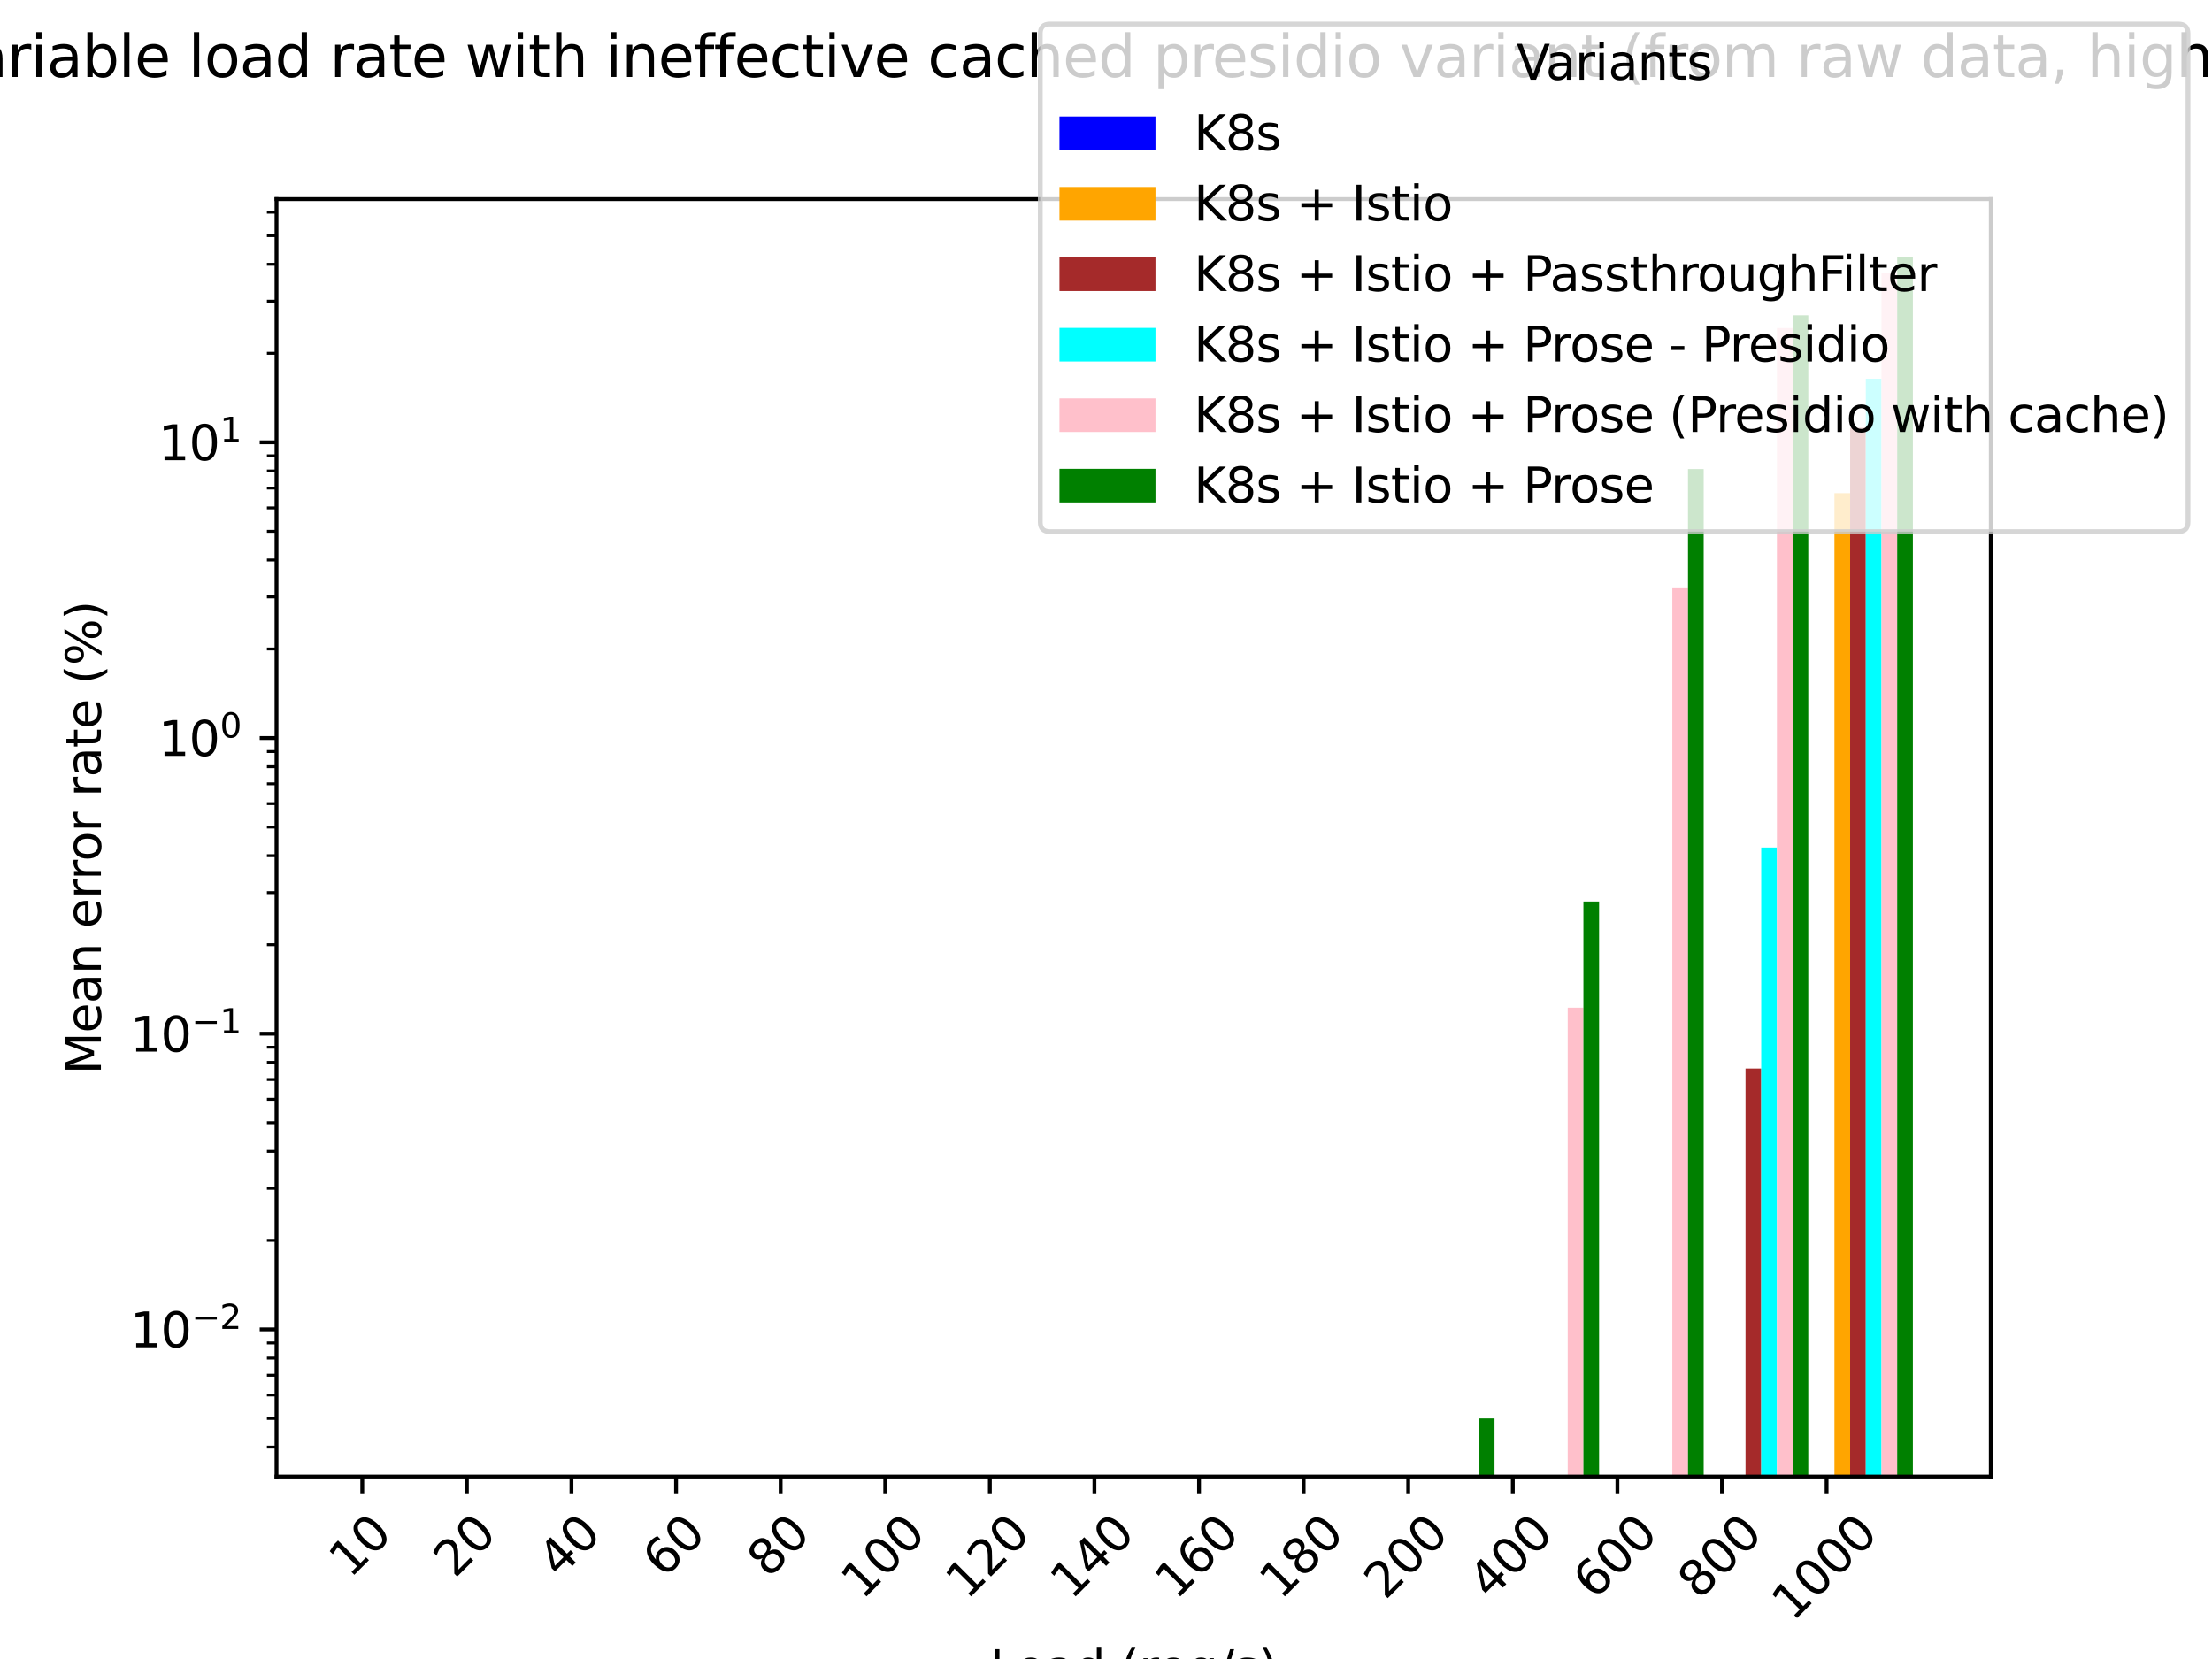 <?xml version="1.0" encoding="utf-8" standalone="no"?>
<!DOCTYPE svg PUBLIC "-//W3C//DTD SVG 1.1//EN"
  "http://www.w3.org/Graphics/SVG/1.1/DTD/svg11.dtd">
<svg xmlns:xlink="http://www.w3.org/1999/xlink" width="460.8pt" height="345.6pt" viewBox="0 0 460.8 345.6" xmlns="http://www.w3.org/2000/svg" version="1.1">
 <defs>
  <style type="text/css">*{stroke-linejoin: round; stroke-linecap: butt}</style>
 </defs>
 <g id="figure_1">
  <g id="patch_1">
   <path d="M 0 345.6 
L 460.8 345.6 
L 460.8 0 
L 0 0 
z
" style="fill: #ffffff"/>
  </g>
  <g id="axes_1">
   <g id="patch_2">
    <path d="M 57.6 307.584 
L 414.72 307.584 
L 414.72 41.472 
L 57.6 41.472 
z
" style="fill: #ffffff"/>
   </g>
   <g id="patch_3">
    <path d="M 73.833 61755.456 
L 77.101 61755.456 
L 77.101 61755.456 
L 73.833 61755.456 
z
" clip-path="url(#p741cc1dd25)" style="fill: #0000ff"/>
   </g>
   <g id="patch_4">
    <path d="M 95.622 61755.456 
L 98.89 61755.456 
L 98.89 61755.456 
L 95.622 61755.456 
z
" clip-path="url(#p741cc1dd25)" style="fill: #0000ff"/>
   </g>
   <g id="patch_5">
    <path d="M 117.411 61755.456 
L 120.679 61755.456 
L 120.679 61755.456 
L 117.411 61755.456 
z
" clip-path="url(#p741cc1dd25)" style="fill: #0000ff"/>
   </g>
   <g id="patch_6">
    <path d="M 139.199 61755.456 
L 142.468 61755.456 
L 142.468 61755.456 
L 139.199 61755.456 
z
" clip-path="url(#p741cc1dd25)" style="fill: #0000ff"/>
   </g>
   <g id="patch_7">
    <path d="M 160.988 61755.456 
L 164.257 61755.456 
L 164.257 61755.456 
L 160.988 61755.456 
z
" clip-path="url(#p741cc1dd25)" style="fill: #0000ff"/>
   </g>
   <g id="patch_8">
    <path d="M 182.777 61755.456 
L 186.046 61755.456 
L 186.046 61755.456 
L 182.777 61755.456 
z
" clip-path="url(#p741cc1dd25)" style="fill: #0000ff"/>
   </g>
   <g id="patch_9">
    <path d="M 204.566 61755.456 
L 207.834 61755.456 
L 207.834 61755.456 
L 204.566 61755.456 
z
" clip-path="url(#p741cc1dd25)" style="fill: #0000ff"/>
   </g>
   <g id="patch_10">
    <path d="M 226.355 61755.456 
L 229.623 61755.456 
L 229.623 61755.456 
L 226.355 61755.456 
z
" clip-path="url(#p741cc1dd25)" style="fill: #0000ff"/>
   </g>
   <g id="patch_11">
    <path d="M 248.144 61755.456 
L 251.412 61755.456 
L 251.412 61755.456 
L 248.144 61755.456 
z
" clip-path="url(#p741cc1dd25)" style="fill: #0000ff"/>
   </g>
   <g id="patch_12">
    <path d="M 269.933 61755.456 
L 273.201 61755.456 
L 273.201 61755.456 
L 269.933 61755.456 
z
" clip-path="url(#p741cc1dd25)" style="fill: #0000ff"/>
   </g>
   <g id="patch_13">
    <path d="M 291.722 61755.456 
L 294.99 61755.456 
L 294.99 61755.456 
L 291.722 61755.456 
z
" clip-path="url(#p741cc1dd25)" style="fill: #0000ff"/>
   </g>
   <g id="patch_14">
    <path d="M 313.511 61755.456 
L 316.779 61755.456 
L 316.779 61755.456 
L 313.511 61755.456 
z
" clip-path="url(#p741cc1dd25)" style="fill: #0000ff"/>
   </g>
   <g id="patch_15">
    <path d="M 335.299 61755.456 
L 338.568 61755.456 
L 338.568 61755.456 
L 335.299 61755.456 
z
" clip-path="url(#p741cc1dd25)" style="fill: #0000ff"/>
   </g>
   <g id="patch_16">
    <path d="M 357.088 61755.456 
L 360.357 61755.456 
L 360.357 61755.456 
L 357.088 61755.456 
z
" clip-path="url(#p741cc1dd25)" style="fill: #0000ff"/>
   </g>
   <g id="patch_17">
    <path d="M 378.877 61755.456 
L 382.146 61755.456 
L 382.146 61755.456 
L 378.877 61755.456 
z
" clip-path="url(#p741cc1dd25)" style="fill: #0000ff"/>
   </g>
   <g id="patch_18">
    <path d="M 77.101 61755.456 
L 80.369 61755.456 
L 80.369 61755.456 
L 77.101 61755.456 
z
" clip-path="url(#p741cc1dd25)" style="fill: #ffa500"/>
   </g>
   <g id="patch_19">
    <path d="M 98.89 61755.456 
L 102.158 61755.456 
L 102.158 61755.456 
L 98.89 61755.456 
z
" clip-path="url(#p741cc1dd25)" style="fill: #ffa500"/>
   </g>
   <g id="patch_20">
    <path d="M 120.679 61755.456 
L 123.947 61755.456 
L 123.947 61755.456 
L 120.679 61755.456 
z
" clip-path="url(#p741cc1dd25)" style="fill: #ffa500"/>
   </g>
   <g id="patch_21">
    <path d="M 142.468 61755.456 
L 145.736 61755.456 
L 145.736 61755.456 
L 142.468 61755.456 
z
" clip-path="url(#p741cc1dd25)" style="fill: #ffa500"/>
   </g>
   <g id="patch_22">
    <path d="M 164.257 61755.456 
L 167.525 61755.456 
L 167.525 61755.456 
L 164.257 61755.456 
z
" clip-path="url(#p741cc1dd25)" style="fill: #ffa500"/>
   </g>
   <g id="patch_23">
    <path d="M 186.046 61755.456 
L 189.314 61755.456 
L 189.314 61755.456 
L 186.046 61755.456 
z
" clip-path="url(#p741cc1dd25)" style="fill: #ffa500"/>
   </g>
   <g id="patch_24">
    <path d="M 207.834 61755.456 
L 211.103 61755.456 
L 211.103 61755.456 
L 207.834 61755.456 
z
" clip-path="url(#p741cc1dd25)" style="fill: #ffa500"/>
   </g>
   <g id="patch_25">
    <path d="M 229.623 61755.456 
L 232.892 61755.456 
L 232.892 61755.456 
L 229.623 61755.456 
z
" clip-path="url(#p741cc1dd25)" style="fill: #ffa500"/>
   </g>
   <g id="patch_26">
    <path d="M 251.412 61755.456 
L 254.681 61755.456 
L 254.681 61755.456 
L 251.412 61755.456 
z
" clip-path="url(#p741cc1dd25)" style="fill: #ffa500"/>
   </g>
   <g id="patch_27">
    <path d="M 273.201 61755.456 
L 276.469 61755.456 
L 276.469 61755.456 
L 273.201 61755.456 
z
" clip-path="url(#p741cc1dd25)" style="fill: #ffa500"/>
   </g>
   <g id="patch_28">
    <path d="M 294.99 61755.456 
L 298.258 61755.456 
L 298.258 61755.456 
L 294.99 61755.456 
z
" clip-path="url(#p741cc1dd25)" style="fill: #ffa500"/>
   </g>
   <g id="patch_29">
    <path d="M 316.779 61755.456 
L 320.047 61755.456 
L 320.047 61755.456 
L 316.779 61755.456 
z
" clip-path="url(#p741cc1dd25)" style="fill: #ffa500"/>
   </g>
   <g id="patch_30">
    <path d="M 338.568 61755.456 
L 341.836 61755.456 
L 341.836 61755.456 
L 338.568 61755.456 
z
" clip-path="url(#p741cc1dd25)" style="fill: #ffa500"/>
   </g>
   <g id="patch_31">
    <path d="M 360.357 61755.456 
L 363.625 61755.456 
L 363.625 61755.456 
L 360.357 61755.456 
z
" clip-path="url(#p741cc1dd25)" style="fill: #ffa500"/>
   </g>
   <g id="patch_32">
    <path d="M 382.146 61755.456 
L 385.414 61755.456 
L 385.414 102.741 
L 382.146 102.741 
z
" clip-path="url(#p741cc1dd25)" style="fill: #ffa500"/>
   </g>
   <g id="patch_33">
    <path d="M 80.369 61755.456 
L 83.638 61755.456 
L 83.638 61755.456 
L 80.369 61755.456 
z
" clip-path="url(#p741cc1dd25)" style="fill: #a52a2a"/>
   </g>
   <g id="patch_34">
    <path d="M 102.158 61755.456 
L 105.427 61755.456 
L 105.427 61755.456 
L 102.158 61755.456 
z
" clip-path="url(#p741cc1dd25)" style="fill: #a52a2a"/>
   </g>
   <g id="patch_35">
    <path d="M 123.947 61755.456 
L 127.216 61755.456 
L 127.216 61755.456 
L 123.947 61755.456 
z
" clip-path="url(#p741cc1dd25)" style="fill: #a52a2a"/>
   </g>
   <g id="patch_36">
    <path d="M 145.736 61755.456 
L 149.004 61755.456 
L 149.004 61755.456 
L 145.736 61755.456 
z
" clip-path="url(#p741cc1dd25)" style="fill: #a52a2a"/>
   </g>
   <g id="patch_37">
    <path d="M 167.525 61755.456 
L 170.793 61755.456 
L 170.793 61755.456 
L 167.525 61755.456 
z
" clip-path="url(#p741cc1dd25)" style="fill: #a52a2a"/>
   </g>
   <g id="patch_38">
    <path d="M 189.314 61755.456 
L 192.582 61755.456 
L 192.582 61755.456 
L 189.314 61755.456 
z
" clip-path="url(#p741cc1dd25)" style="fill: #a52a2a"/>
   </g>
   <g id="patch_39">
    <path d="M 211.103 61755.456 
L 214.371 61755.456 
L 214.371 61755.456 
L 211.103 61755.456 
z
" clip-path="url(#p741cc1dd25)" style="fill: #a52a2a"/>
   </g>
   <g id="patch_40">
    <path d="M 232.892 61755.456 
L 236.16 61755.456 
L 236.16 61755.456 
L 232.892 61755.456 
z
" clip-path="url(#p741cc1dd25)" style="fill: #a52a2a"/>
   </g>
   <g id="patch_41">
    <path d="M 254.681 61755.456 
L 257.949 61755.456 
L 257.949 61755.456 
L 254.681 61755.456 
z
" clip-path="url(#p741cc1dd25)" style="fill: #a52a2a"/>
   </g>
   <g id="patch_42">
    <path d="M 276.469 61755.456 
L 279.738 61755.456 
L 279.738 61755.456 
L 276.469 61755.456 
z
" clip-path="url(#p741cc1dd25)" style="fill: #a52a2a"/>
   </g>
   <g id="patch_43">
    <path d="M 298.258 61755.456 
L 301.527 61755.456 
L 301.527 61755.456 
L 298.258 61755.456 
z
" clip-path="url(#p741cc1dd25)" style="fill: #a52a2a"/>
   </g>
   <g id="patch_44">
    <path d="M 320.047 61755.456 
L 323.316 61755.456 
L 323.316 61755.456 
L 320.047 61755.456 
z
" clip-path="url(#p741cc1dd25)" style="fill: #a52a2a"/>
   </g>
   <g id="patch_45">
    <path d="M 341.836 61755.456 
L 345.104 61755.456 
L 345.104 61755.456 
L 341.836 61755.456 
z
" clip-path="url(#p741cc1dd25)" style="fill: #a52a2a"/>
   </g>
   <g id="patch_46">
    <path d="M 363.625 61755.456 
L 366.893 61755.456 
L 366.893 222.594 
L 363.625 222.594 
z
" clip-path="url(#p741cc1dd25)" style="fill: #a52a2a"/>
   </g>
   <g id="patch_47">
    <path d="M 385.414 61755.456 
L 388.682 61755.456 
L 388.682 89.108 
L 385.414 89.108 
z
" clip-path="url(#p741cc1dd25)" style="fill: #a52a2a"/>
   </g>
   <g id="patch_48">
    <path d="M 83.638 61755.456 
L 86.906 61755.456 
L 86.906 61755.456 
L 83.638 61755.456 
z
" clip-path="url(#p741cc1dd25)" style="fill: #00ffff"/>
   </g>
   <g id="patch_49">
    <path d="M 105.427 61755.456 
L 108.695 61755.456 
L 108.695 61755.456 
L 105.427 61755.456 
z
" clip-path="url(#p741cc1dd25)" style="fill: #00ffff"/>
   </g>
   <g id="patch_50">
    <path d="M 127.216 61755.456 
L 130.484 61755.456 
L 130.484 61755.456 
L 127.216 61755.456 
z
" clip-path="url(#p741cc1dd25)" style="fill: #00ffff"/>
   </g>
   <g id="patch_51">
    <path d="M 149.004 61755.456 
L 152.273 61755.456 
L 152.273 61755.456 
L 149.004 61755.456 
z
" clip-path="url(#p741cc1dd25)" style="fill: #00ffff"/>
   </g>
   <g id="patch_52">
    <path d="M 170.793 61755.456 
L 174.062 61755.456 
L 174.062 61755.456 
L 170.793 61755.456 
z
" clip-path="url(#p741cc1dd25)" style="fill: #00ffff"/>
   </g>
   <g id="patch_53">
    <path d="M 192.582 61755.456 
L 195.851 61755.456 
L 195.851 61755.456 
L 192.582 61755.456 
z
" clip-path="url(#p741cc1dd25)" style="fill: #00ffff"/>
   </g>
   <g id="patch_54">
    <path d="M 214.371 61755.456 
L 217.639 61755.456 
L 217.639 61755.456 
L 214.371 61755.456 
z
" clip-path="url(#p741cc1dd25)" style="fill: #00ffff"/>
   </g>
   <g id="patch_55">
    <path d="M 236.16 61755.456 
L 239.428 61755.456 
L 239.428 61755.456 
L 236.16 61755.456 
z
" clip-path="url(#p741cc1dd25)" style="fill: #00ffff"/>
   </g>
   <g id="patch_56">
    <path d="M 257.949 61755.456 
L 261.217 61755.456 
L 261.217 61755.456 
L 257.949 61755.456 
z
" clip-path="url(#p741cc1dd25)" style="fill: #00ffff"/>
   </g>
   <g id="patch_57">
    <path d="M 279.738 61755.456 
L 283.006 61755.456 
L 283.006 61755.456 
L 279.738 61755.456 
z
" clip-path="url(#p741cc1dd25)" style="fill: #00ffff"/>
   </g>
   <g id="patch_58">
    <path d="M 301.527 61755.456 
L 304.795 61755.456 
L 304.795 61755.456 
L 301.527 61755.456 
z
" clip-path="url(#p741cc1dd25)" style="fill: #00ffff"/>
   </g>
   <g id="patch_59">
    <path d="M 323.316 61755.456 
L 326.584 61755.456 
L 326.584 61755.456 
L 323.316 61755.456 
z
" clip-path="url(#p741cc1dd25)" style="fill: #00ffff"/>
   </g>
   <g id="patch_60">
    <path d="M 345.104 61755.456 
L 348.373 61755.456 
L 348.373 61755.456 
L 345.104 61755.456 
z
" clip-path="url(#p741cc1dd25)" style="fill: #00ffff"/>
   </g>
   <g id="patch_61">
    <path d="M 366.893 61755.456 
L 370.162 61755.456 
L 370.162 176.554 
L 366.893 176.554 
z
" clip-path="url(#p741cc1dd25)" style="fill: #00ffff"/>
   </g>
   <g id="patch_62">
    <path d="M 388.682 61755.456 
L 391.951 61755.456 
L 391.951 78.894 
L 388.682 78.894 
z
" clip-path="url(#p741cc1dd25)" style="fill: #00ffff"/>
   </g>
   <g id="patch_63">
    <path d="M 86.906 61755.456 
L 90.174 61755.456 
L 90.174 61755.456 
L 86.906 61755.456 
z
" clip-path="url(#p741cc1dd25)" style="fill: #ffc0cb"/>
   </g>
   <g id="patch_64">
    <path d="M 108.695 61755.456 
L 111.963 61755.456 
L 111.963 61755.456 
L 108.695 61755.456 
z
" clip-path="url(#p741cc1dd25)" style="fill: #ffc0cb"/>
   </g>
   <g id="patch_65">
    <path d="M 130.484 61755.456 
L 133.752 61755.456 
L 133.752 61755.456 
L 130.484 61755.456 
z
" clip-path="url(#p741cc1dd25)" style="fill: #ffc0cb"/>
   </g>
   <g id="patch_66">
    <path d="M 152.273 61755.456 
L 155.541 61755.456 
L 155.541 61755.456 
L 152.273 61755.456 
z
" clip-path="url(#p741cc1dd25)" style="fill: #ffc0cb"/>
   </g>
   <g id="patch_67">
    <path d="M 174.062 61755.456 
L 177.33 61755.456 
L 177.33 61755.456 
L 174.062 61755.456 
z
" clip-path="url(#p741cc1dd25)" style="fill: #ffc0cb"/>
   </g>
   <g id="patch_68">
    <path d="M 195.851 61755.456 
L 199.119 61755.456 
L 199.119 61755.456 
L 195.851 61755.456 
z
" clip-path="url(#p741cc1dd25)" style="fill: #ffc0cb"/>
   </g>
   <g id="patch_69">
    <path d="M 217.639 61755.456 
L 220.908 61755.456 
L 220.908 61755.456 
L 217.639 61755.456 
z
" clip-path="url(#p741cc1dd25)" style="fill: #ffc0cb"/>
   </g>
   <g id="patch_70">
    <path d="M 239.428 61755.456 
L 242.697 61755.456 
L 242.697 61755.456 
L 239.428 61755.456 
z
" clip-path="url(#p741cc1dd25)" style="fill: #ffc0cb"/>
   </g>
   <g id="patch_71">
    <path d="M 261.217 61755.456 
L 264.486 61755.456 
L 264.486 61755.456 
L 261.217 61755.456 
z
" clip-path="url(#p741cc1dd25)" style="fill: #ffc0cb"/>
   </g>
   <g id="patch_72">
    <path d="M 283.006 61755.456 
L 286.274 61755.456 
L 286.274 61755.456 
L 283.006 61755.456 
z
" clip-path="url(#p741cc1dd25)" style="fill: #ffc0cb"/>
   </g>
   <g id="patch_73">
    <path d="M 304.795 61755.456 
L 308.063 61755.456 
L 308.063 61755.456 
L 304.795 61755.456 
z
" clip-path="url(#p741cc1dd25)" style="fill: #ffc0cb"/>
   </g>
   <g id="patch_74">
    <path d="M 326.584 61755.456 
L 329.852 61755.456 
L 329.852 209.913 
L 326.584 209.913 
z
" clip-path="url(#p741cc1dd25)" style="fill: #ffc0cb"/>
   </g>
   <g id="patch_75">
    <path d="M 348.373 61755.456 
L 351.641 61755.456 
L 351.641 122.359 
L 348.373 122.359 
z
" clip-path="url(#p741cc1dd25)" style="fill: #ffc0cb"/>
   </g>
   <g id="patch_76">
    <path d="M 370.162 61755.456 
L 373.43 61755.456 
L 373.43 68.352 
L 370.162 68.352 
z
" clip-path="url(#p741cc1dd25)" style="fill: #ffc0cb"/>
   </g>
   <g id="patch_77">
    <path d="M 391.951 61755.456 
L 395.219 61755.456 
L 395.219 56.811 
L 391.951 56.811 
z
" clip-path="url(#p741cc1dd25)" style="fill: #ffc0cb"/>
   </g>
   <g id="patch_78">
    <path d="M 90.174 61755.456 
L 93.443 61755.456 
L 93.443 61755.456 
L 90.174 61755.456 
z
" clip-path="url(#p741cc1dd25)" style="fill: #008000"/>
   </g>
   <g id="patch_79">
    <path d="M 111.963 61755.456 
L 115.232 61755.456 
L 115.232 61755.456 
L 111.963 61755.456 
z
" clip-path="url(#p741cc1dd25)" style="fill: #008000"/>
   </g>
   <g id="patch_80">
    <path d="M 133.752 61755.456 
L 137.021 61755.456 
L 137.021 61755.456 
L 133.752 61755.456 
z
" clip-path="url(#p741cc1dd25)" style="fill: #008000"/>
   </g>
   <g id="patch_81">
    <path d="M 155.541 61755.456 
L 158.809 61755.456 
L 158.809 61755.456 
L 155.541 61755.456 
z
" clip-path="url(#p741cc1dd25)" style="fill: #008000"/>
   </g>
   <g id="patch_82">
    <path d="M 177.33 61755.456 
L 180.598 61755.456 
L 180.598 61755.456 
L 177.33 61755.456 
z
" clip-path="url(#p741cc1dd25)" style="fill: #008000"/>
   </g>
   <g id="patch_83">
    <path d="M 199.119 61755.456 
L 202.387 61755.456 
L 202.387 61755.456 
L 199.119 61755.456 
z
" clip-path="url(#p741cc1dd25)" style="fill: #008000"/>
   </g>
   <g id="patch_84">
    <path d="M 220.908 61755.456 
L 224.176 61755.456 
L 224.176 61755.456 
L 220.908 61755.456 
z
" clip-path="url(#p741cc1dd25)" style="fill: #008000"/>
   </g>
   <g id="patch_85">
    <path d="M 242.697 61755.456 
L 245.965 61755.456 
L 245.965 61755.456 
L 242.697 61755.456 
z
" clip-path="url(#p741cc1dd25)" style="fill: #008000"/>
   </g>
   <g id="patch_86">
    <path d="M 264.486 61755.456 
L 267.754 61755.456 
L 267.754 61755.456 
L 264.486 61755.456 
z
" clip-path="url(#p741cc1dd25)" style="fill: #008000"/>
   </g>
   <g id="patch_87">
    <path d="M 286.274 61755.456 
L 289.543 61755.456 
L 289.543 61755.456 
L 286.274 61755.456 
z
" clip-path="url(#p741cc1dd25)" style="fill: #008000"/>
   </g>
   <g id="patch_88">
    <path d="M 308.063 61755.456 
L 311.332 61755.456 
L 311.332 295.488 
L 308.063 295.488 
z
" clip-path="url(#p741cc1dd25)" style="fill: #008000"/>
   </g>
   <g id="patch_89">
    <path d="M 329.852 61755.456 
L 333.121 61755.456 
L 333.121 187.797 
L 329.852 187.797 
z
" clip-path="url(#p741cc1dd25)" style="fill: #008000"/>
   </g>
   <g id="patch_90">
    <path d="M 351.641 61755.456 
L 354.909 61755.456 
L 354.909 97.71 
L 351.641 97.71 
z
" clip-path="url(#p741cc1dd25)" style="fill: #008000"/>
   </g>
   <g id="patch_91">
    <path d="M 373.43 61755.456 
L 376.698 61755.456 
L 376.698 65.685 
L 373.43 65.685 
z
" clip-path="url(#p741cc1dd25)" style="fill: #008000"/>
   </g>
   <g id="patch_92">
    <path d="M 395.219 61755.456 
L 398.487 61755.456 
L 398.487 53.568 
L 395.219 53.568 
z
" clip-path="url(#p741cc1dd25)" style="fill: #008000"/>
   </g>
   <g id="matplotlib.axis_1">
    <g id="xtick_1">
     <g id="line2d_1">
      <defs>
       <path id="m37df8ea4ae" d="M 0 0 
L 0 3.5 
" style="stroke: #000000; stroke-width: 0.8"/>
      </defs>
      <g>
       <use xlink:href="#m37df8ea4ae" x="75.467" y="307.584" style="stroke: #000000; stroke-width: 0.8"/>
      </g>
     </g>
     <g id="text_1">
      <!-- 10 -->
      <g transform="translate(72.919 328.955) rotate(-45) scale(0.1 -0.1)">
       <defs>
        <path id="DejaVuSans-31" d="M 794 531 
L 1825 531 
L 1825 4091 
L 703 3866 
L 703 4441 
L 1819 4666 
L 2450 4666 
L 2450 531 
L 3481 531 
L 3481 0 
L 794 0 
L 794 531 
z
" transform="scale(0.016)"/>
        <path id="DejaVuSans-30" d="M 2034 4250 
Q 1547 4250 1301 3770 
Q 1056 3291 1056 2328 
Q 1056 1369 1301 889 
Q 1547 409 2034 409 
Q 2525 409 2770 889 
Q 3016 1369 3016 2328 
Q 3016 3291 2770 3770 
Q 2525 4250 2034 4250 
z
M 2034 4750 
Q 2819 4750 3233 4129 
Q 3647 3509 3647 2328 
Q 3647 1150 3233 529 
Q 2819 -91 2034 -91 
Q 1250 -91 836 529 
Q 422 1150 422 2328 
Q 422 3509 836 4129 
Q 1250 4750 2034 4750 
z
" transform="scale(0.016)"/>
       </defs>
       <use xlink:href="#DejaVuSans-31"/>
       <use xlink:href="#DejaVuSans-30" x="63.623"/>
      </g>
     </g>
    </g>
    <g id="xtick_2">
     <g id="line2d_2">
      <g>
       <use xlink:href="#m37df8ea4ae" x="97.256" y="307.584" style="stroke: #000000; stroke-width: 0.8"/>
      </g>
     </g>
     <g id="text_2">
      <!-- 20 -->
      <g transform="translate(94.708 328.955) rotate(-45) scale(0.1 -0.1)">
       <defs>
        <path id="DejaVuSans-32" d="M 1228 531 
L 3431 531 
L 3431 0 
L 469 0 
L 469 531 
Q 828 903 1448 1529 
Q 2069 2156 2228 2338 
Q 2531 2678 2651 2914 
Q 2772 3150 2772 3378 
Q 2772 3750 2511 3984 
Q 2250 4219 1831 4219 
Q 1534 4219 1204 4116 
Q 875 4013 500 3803 
L 500 4441 
Q 881 4594 1212 4672 
Q 1544 4750 1819 4750 
Q 2544 4750 2975 4387 
Q 3406 4025 3406 3419 
Q 3406 3131 3298 2873 
Q 3191 2616 2906 2266 
Q 2828 2175 2409 1742 
Q 1991 1309 1228 531 
z
" transform="scale(0.016)"/>
       </defs>
       <use xlink:href="#DejaVuSans-32"/>
       <use xlink:href="#DejaVuSans-30" x="63.623"/>
      </g>
     </g>
    </g>
    <g id="xtick_3">
     <g id="line2d_3">
      <g>
       <use xlink:href="#m37df8ea4ae" x="119.045" y="307.584" style="stroke: #000000; stroke-width: 0.8"/>
      </g>
     </g>
     <g id="text_3">
      <!-- 40 -->
      <g transform="translate(116.497 328.955) rotate(-45) scale(0.1 -0.1)">
       <defs>
        <path id="DejaVuSans-34" d="M 2419 4116 
L 825 1625 
L 2419 1625 
L 2419 4116 
z
M 2253 4666 
L 3047 4666 
L 3047 1625 
L 3713 1625 
L 3713 1100 
L 3047 1100 
L 3047 0 
L 2419 0 
L 2419 1100 
L 313 1100 
L 313 1709 
L 2253 4666 
z
" transform="scale(0.016)"/>
       </defs>
       <use xlink:href="#DejaVuSans-34"/>
       <use xlink:href="#DejaVuSans-30" x="63.623"/>
      </g>
     </g>
    </g>
    <g id="xtick_4">
     <g id="line2d_4">
      <g>
       <use xlink:href="#m37df8ea4ae" x="140.834" y="307.584" style="stroke: #000000; stroke-width: 0.8"/>
      </g>
     </g>
     <g id="text_4">
      <!-- 60 -->
      <g transform="translate(138.286 328.955) rotate(-45) scale(0.1 -0.1)">
       <defs>
        <path id="DejaVuSans-36" d="M 2113 2584 
Q 1688 2584 1439 2293 
Q 1191 2003 1191 1497 
Q 1191 994 1439 701 
Q 1688 409 2113 409 
Q 2538 409 2786 701 
Q 3034 994 3034 1497 
Q 3034 2003 2786 2293 
Q 2538 2584 2113 2584 
z
M 3366 4563 
L 3366 3988 
Q 3128 4100 2886 4159 
Q 2644 4219 2406 4219 
Q 1781 4219 1451 3797 
Q 1122 3375 1075 2522 
Q 1259 2794 1537 2939 
Q 1816 3084 2150 3084 
Q 2853 3084 3261 2657 
Q 3669 2231 3669 1497 
Q 3669 778 3244 343 
Q 2819 -91 2113 -91 
Q 1303 -91 875 529 
Q 447 1150 447 2328 
Q 447 3434 972 4092 
Q 1497 4750 2381 4750 
Q 2619 4750 2861 4703 
Q 3103 4656 3366 4563 
z
" transform="scale(0.016)"/>
       </defs>
       <use xlink:href="#DejaVuSans-36"/>
       <use xlink:href="#DejaVuSans-30" x="63.623"/>
      </g>
     </g>
    </g>
    <g id="xtick_5">
     <g id="line2d_5">
      <g>
       <use xlink:href="#m37df8ea4ae" x="162.622" y="307.584" style="stroke: #000000; stroke-width: 0.8"/>
      </g>
     </g>
     <g id="text_5">
      <!-- 80 -->
      <g transform="translate(160.075 328.955) rotate(-45) scale(0.1 -0.1)">
       <defs>
        <path id="DejaVuSans-38" d="M 2034 2216 
Q 1584 2216 1326 1975 
Q 1069 1734 1069 1313 
Q 1069 891 1326 650 
Q 1584 409 2034 409 
Q 2484 409 2743 651 
Q 3003 894 3003 1313 
Q 3003 1734 2745 1975 
Q 2488 2216 2034 2216 
z
M 1403 2484 
Q 997 2584 770 2862 
Q 544 3141 544 3541 
Q 544 4100 942 4425 
Q 1341 4750 2034 4750 
Q 2731 4750 3128 4425 
Q 3525 4100 3525 3541 
Q 3525 3141 3298 2862 
Q 3072 2584 2669 2484 
Q 3125 2378 3379 2068 
Q 3634 1759 3634 1313 
Q 3634 634 3220 271 
Q 2806 -91 2034 -91 
Q 1263 -91 848 271 
Q 434 634 434 1313 
Q 434 1759 690 2068 
Q 947 2378 1403 2484 
z
M 1172 3481 
Q 1172 3119 1398 2916 
Q 1625 2713 2034 2713 
Q 2441 2713 2670 2916 
Q 2900 3119 2900 3481 
Q 2900 3844 2670 4047 
Q 2441 4250 2034 4250 
Q 1625 4250 1398 4047 
Q 1172 3844 1172 3481 
z
" transform="scale(0.016)"/>
       </defs>
       <use xlink:href="#DejaVuSans-38"/>
       <use xlink:href="#DejaVuSans-30" x="63.623"/>
      </g>
     </g>
    </g>
    <g id="xtick_6">
     <g id="line2d_6">
      <g>
       <use xlink:href="#m37df8ea4ae" x="184.411" y="307.584" style="stroke: #000000; stroke-width: 0.8"/>
      </g>
     </g>
     <g id="text_6">
      <!-- 100 -->
      <g transform="translate(179.614 333.454) rotate(-45) scale(0.1 -0.1)">
       <use xlink:href="#DejaVuSans-31"/>
       <use xlink:href="#DejaVuSans-30" x="63.623"/>
       <use xlink:href="#DejaVuSans-30" x="127.246"/>
      </g>
     </g>
    </g>
    <g id="xtick_7">
     <g id="line2d_7">
      <g>
       <use xlink:href="#m37df8ea4ae" x="206.2" y="307.584" style="stroke: #000000; stroke-width: 0.8"/>
      </g>
     </g>
     <g id="text_7">
      <!-- 120 -->
      <g transform="translate(201.403 333.454) rotate(-45) scale(0.1 -0.1)">
       <use xlink:href="#DejaVuSans-31"/>
       <use xlink:href="#DejaVuSans-32" x="63.623"/>
       <use xlink:href="#DejaVuSans-30" x="127.246"/>
      </g>
     </g>
    </g>
    <g id="xtick_8">
     <g id="line2d_8">
      <g>
       <use xlink:href="#m37df8ea4ae" x="227.989" y="307.584" style="stroke: #000000; stroke-width: 0.8"/>
      </g>
     </g>
     <g id="text_8">
      <!-- 140 -->
      <g transform="translate(223.192 333.454) rotate(-45) scale(0.1 -0.1)">
       <use xlink:href="#DejaVuSans-31"/>
       <use xlink:href="#DejaVuSans-34" x="63.623"/>
       <use xlink:href="#DejaVuSans-30" x="127.246"/>
      </g>
     </g>
    </g>
    <g id="xtick_9">
     <g id="line2d_9">
      <g>
       <use xlink:href="#m37df8ea4ae" x="249.778" y="307.584" style="stroke: #000000; stroke-width: 0.8"/>
      </g>
     </g>
     <g id="text_9">
      <!-- 160 -->
      <g transform="translate(244.981 333.454) rotate(-45) scale(0.1 -0.1)">
       <use xlink:href="#DejaVuSans-31"/>
       <use xlink:href="#DejaVuSans-36" x="63.623"/>
       <use xlink:href="#DejaVuSans-30" x="127.246"/>
      </g>
     </g>
    </g>
    <g id="xtick_10">
     <g id="line2d_10">
      <g>
       <use xlink:href="#m37df8ea4ae" x="271.567" y="307.584" style="stroke: #000000; stroke-width: 0.8"/>
      </g>
     </g>
     <g id="text_10">
      <!-- 180 -->
      <g transform="translate(266.77 333.454) rotate(-45) scale(0.1 -0.1)">
       <use xlink:href="#DejaVuSans-31"/>
       <use xlink:href="#DejaVuSans-38" x="63.623"/>
       <use xlink:href="#DejaVuSans-30" x="127.246"/>
      </g>
     </g>
    </g>
    <g id="xtick_11">
     <g id="line2d_11">
      <g>
       <use xlink:href="#m37df8ea4ae" x="293.356" y="307.584" style="stroke: #000000; stroke-width: 0.8"/>
      </g>
     </g>
     <g id="text_11">
      <!-- 200 -->
      <g transform="translate(288.559 333.454) rotate(-45) scale(0.1 -0.1)">
       <use xlink:href="#DejaVuSans-32"/>
       <use xlink:href="#DejaVuSans-30" x="63.623"/>
       <use xlink:href="#DejaVuSans-30" x="127.246"/>
      </g>
     </g>
    </g>
    <g id="xtick_12">
     <g id="line2d_12">
      <g>
       <use xlink:href="#m37df8ea4ae" x="315.145" y="307.584" style="stroke: #000000; stroke-width: 0.8"/>
      </g>
     </g>
     <g id="text_12">
      <!-- 400 -->
      <g transform="translate(310.347 333.454) rotate(-45) scale(0.1 -0.1)">
       <use xlink:href="#DejaVuSans-34"/>
       <use xlink:href="#DejaVuSans-30" x="63.623"/>
       <use xlink:href="#DejaVuSans-30" x="127.246"/>
      </g>
     </g>
    </g>
    <g id="xtick_13">
     <g id="line2d_13">
      <g>
       <use xlink:href="#m37df8ea4ae" x="336.934" y="307.584" style="stroke: #000000; stroke-width: 0.8"/>
      </g>
     </g>
     <g id="text_13">
      <!-- 600 -->
      <g transform="translate(332.136 333.454) rotate(-45) scale(0.1 -0.1)">
       <use xlink:href="#DejaVuSans-36"/>
       <use xlink:href="#DejaVuSans-30" x="63.623"/>
       <use xlink:href="#DejaVuSans-30" x="127.246"/>
      </g>
     </g>
    </g>
    <g id="xtick_14">
     <g id="line2d_14">
      <g>
       <use xlink:href="#m37df8ea4ae" x="358.723" y="307.584" style="stroke: #000000; stroke-width: 0.8"/>
      </g>
     </g>
     <g id="text_14">
      <!-- 800 -->
      <g transform="translate(353.925 333.454) rotate(-45) scale(0.1 -0.1)">
       <use xlink:href="#DejaVuSans-38"/>
       <use xlink:href="#DejaVuSans-30" x="63.623"/>
       <use xlink:href="#DejaVuSans-30" x="127.246"/>
      </g>
     </g>
    </g>
    <g id="xtick_15">
     <g id="line2d_15">
      <g>
       <use xlink:href="#m37df8ea4ae" x="380.511" y="307.584" style="stroke: #000000; stroke-width: 0.8"/>
      </g>
     </g>
     <g id="text_15">
      <!-- 1000 -->
      <g transform="translate(373.465 337.953) rotate(-45) scale(0.1 -0.1)">
       <use xlink:href="#DejaVuSans-31"/>
       <use xlink:href="#DejaVuSans-30" x="63.623"/>
       <use xlink:href="#DejaVuSans-30" x="127.246"/>
       <use xlink:href="#DejaVuSans-30" x="190.869"/>
      </g>
     </g>
    </g>
    <g id="text_16">
     <!-- Load (req/s) -->
     <g transform="translate(206.19 351.022) scale(0.1 -0.1)">
      <defs>
       <path id="DejaVuSans-4c" d="M 628 4666 
L 1259 4666 
L 1259 531 
L 3531 531 
L 3531 0 
L 628 0 
L 628 4666 
z
" transform="scale(0.016)"/>
       <path id="DejaVuSans-6f" d="M 1959 3097 
Q 1497 3097 1228 2736 
Q 959 2375 959 1747 
Q 959 1119 1226 758 
Q 1494 397 1959 397 
Q 2419 397 2687 759 
Q 2956 1122 2956 1747 
Q 2956 2369 2687 2733 
Q 2419 3097 1959 3097 
z
M 1959 3584 
Q 2709 3584 3137 3096 
Q 3566 2609 3566 1747 
Q 3566 888 3137 398 
Q 2709 -91 1959 -91 
Q 1206 -91 779 398 
Q 353 888 353 1747 
Q 353 2609 779 3096 
Q 1206 3584 1959 3584 
z
" transform="scale(0.016)"/>
       <path id="DejaVuSans-61" d="M 2194 1759 
Q 1497 1759 1228 1600 
Q 959 1441 959 1056 
Q 959 750 1161 570 
Q 1363 391 1709 391 
Q 2188 391 2477 730 
Q 2766 1069 2766 1631 
L 2766 1759 
L 2194 1759 
z
M 3341 1997 
L 3341 0 
L 2766 0 
L 2766 531 
Q 2569 213 2275 61 
Q 1981 -91 1556 -91 
Q 1019 -91 701 211 
Q 384 513 384 1019 
Q 384 1609 779 1909 
Q 1175 2209 1959 2209 
L 2766 2209 
L 2766 2266 
Q 2766 2663 2505 2880 
Q 2244 3097 1772 3097 
Q 1472 3097 1187 3025 
Q 903 2953 641 2809 
L 641 3341 
Q 956 3463 1253 3523 
Q 1550 3584 1831 3584 
Q 2591 3584 2966 3190 
Q 3341 2797 3341 1997 
z
" transform="scale(0.016)"/>
       <path id="DejaVuSans-64" d="M 2906 2969 
L 2906 4863 
L 3481 4863 
L 3481 0 
L 2906 0 
L 2906 525 
Q 2725 213 2448 61 
Q 2172 -91 1784 -91 
Q 1150 -91 751 415 
Q 353 922 353 1747 
Q 353 2572 751 3078 
Q 1150 3584 1784 3584 
Q 2172 3584 2448 3432 
Q 2725 3281 2906 2969 
z
M 947 1747 
Q 947 1113 1208 752 
Q 1469 391 1925 391 
Q 2381 391 2643 752 
Q 2906 1113 2906 1747 
Q 2906 2381 2643 2742 
Q 2381 3103 1925 3103 
Q 1469 3103 1208 2742 
Q 947 2381 947 1747 
z
" transform="scale(0.016)"/>
       <path id="DejaVuSans-20" transform="scale(0.016)"/>
       <path id="DejaVuSans-28" d="M 1984 4856 
Q 1566 4138 1362 3434 
Q 1159 2731 1159 2009 
Q 1159 1288 1364 580 
Q 1569 -128 1984 -844 
L 1484 -844 
Q 1016 -109 783 600 
Q 550 1309 550 2009 
Q 550 2706 781 3412 
Q 1013 4119 1484 4856 
L 1984 4856 
z
" transform="scale(0.016)"/>
       <path id="DejaVuSans-72" d="M 2631 2963 
Q 2534 3019 2420 3045 
Q 2306 3072 2169 3072 
Q 1681 3072 1420 2755 
Q 1159 2438 1159 1844 
L 1159 0 
L 581 0 
L 581 3500 
L 1159 3500 
L 1159 2956 
Q 1341 3275 1631 3429 
Q 1922 3584 2338 3584 
Q 2397 3584 2469 3576 
Q 2541 3569 2628 3553 
L 2631 2963 
z
" transform="scale(0.016)"/>
       <path id="DejaVuSans-65" d="M 3597 1894 
L 3597 1613 
L 953 1613 
Q 991 1019 1311 708 
Q 1631 397 2203 397 
Q 2534 397 2845 478 
Q 3156 559 3463 722 
L 3463 178 
Q 3153 47 2828 -22 
Q 2503 -91 2169 -91 
Q 1331 -91 842 396 
Q 353 884 353 1716 
Q 353 2575 817 3079 
Q 1281 3584 2069 3584 
Q 2775 3584 3186 3129 
Q 3597 2675 3597 1894 
z
M 3022 2063 
Q 3016 2534 2758 2815 
Q 2500 3097 2075 3097 
Q 1594 3097 1305 2825 
Q 1016 2553 972 2059 
L 3022 2063 
z
" transform="scale(0.016)"/>
       <path id="DejaVuSans-71" d="M 947 1747 
Q 947 1113 1208 752 
Q 1469 391 1925 391 
Q 2381 391 2643 752 
Q 2906 1113 2906 1747 
Q 2906 2381 2643 2742 
Q 2381 3103 1925 3103 
Q 1469 3103 1208 2742 
Q 947 2381 947 1747 
z
M 2906 525 
Q 2725 213 2448 61 
Q 2172 -91 1784 -91 
Q 1150 -91 751 415 
Q 353 922 353 1747 
Q 353 2572 751 3078 
Q 1150 3584 1784 3584 
Q 2172 3584 2448 3432 
Q 2725 3281 2906 2969 
L 2906 3500 
L 3481 3500 
L 3481 -1331 
L 2906 -1331 
L 2906 525 
z
" transform="scale(0.016)"/>
       <path id="DejaVuSans-2f" d="M 1625 4666 
L 2156 4666 
L 531 -594 
L 0 -594 
L 1625 4666 
z
" transform="scale(0.016)"/>
       <path id="DejaVuSans-73" d="M 2834 3397 
L 2834 2853 
Q 2591 2978 2328 3040 
Q 2066 3103 1784 3103 
Q 1356 3103 1142 2972 
Q 928 2841 928 2578 
Q 928 2378 1081 2264 
Q 1234 2150 1697 2047 
L 1894 2003 
Q 2506 1872 2764 1633 
Q 3022 1394 3022 966 
Q 3022 478 2636 193 
Q 2250 -91 1575 -91 
Q 1294 -91 989 -36 
Q 684 19 347 128 
L 347 722 
Q 666 556 975 473 
Q 1284 391 1588 391 
Q 1994 391 2212 530 
Q 2431 669 2431 922 
Q 2431 1156 2273 1281 
Q 2116 1406 1581 1522 
L 1381 1569 
Q 847 1681 609 1914 
Q 372 2147 372 2553 
Q 372 3047 722 3315 
Q 1072 3584 1716 3584 
Q 2034 3584 2315 3537 
Q 2597 3491 2834 3397 
z
" transform="scale(0.016)"/>
       <path id="DejaVuSans-29" d="M 513 4856 
L 1013 4856 
Q 1481 4119 1714 3412 
Q 1947 2706 1947 2009 
Q 1947 1309 1714 600 
Q 1481 -109 1013 -844 
L 513 -844 
Q 928 -128 1133 580 
Q 1338 1288 1338 2009 
Q 1338 2731 1133 3434 
Q 928 4138 513 4856 
z
" transform="scale(0.016)"/>
      </defs>
      <use xlink:href="#DejaVuSans-4c"/>
      <use xlink:href="#DejaVuSans-6f" x="53.963"/>
      <use xlink:href="#DejaVuSans-61" x="115.145"/>
      <use xlink:href="#DejaVuSans-64" x="176.424"/>
      <use xlink:href="#DejaVuSans-20" x="239.9"/>
      <use xlink:href="#DejaVuSans-28" x="271.688"/>
      <use xlink:href="#DejaVuSans-72" x="310.701"/>
      <use xlink:href="#DejaVuSans-65" x="349.564"/>
      <use xlink:href="#DejaVuSans-71" x="411.088"/>
      <use xlink:href="#DejaVuSans-2f" x="474.564"/>
      <use xlink:href="#DejaVuSans-73" x="508.256"/>
      <use xlink:href="#DejaVuSans-29" x="560.355"/>
     </g>
    </g>
   </g>
   <g id="matplotlib.axis_2">
    <g id="ytick_1">
     <g id="line2d_16">
      <defs>
       <path id="mae83cc0436" d="M 0 0 
L -3.5 0 
" style="stroke: #000000; stroke-width: 0.8"/>
      </defs>
      <g>
       <use xlink:href="#mae83cc0436" x="57.6" y="276.944" style="stroke: #000000; stroke-width: 0.8"/>
      </g>
     </g>
     <g id="text_17">
      <!-- $\mathdefault{10^{-2}}$ -->
      <g transform="translate(27.1 280.743) scale(0.1 -0.1)">
       <defs>
        <path id="DejaVuSans-2212" d="M 678 2272 
L 4684 2272 
L 4684 1741 
L 678 1741 
L 678 2272 
z
" transform="scale(0.016)"/>
       </defs>
       <use xlink:href="#DejaVuSans-31" transform="translate(0 0.766)"/>
       <use xlink:href="#DejaVuSans-30" transform="translate(63.623 0.766)"/>
       <use xlink:href="#DejaVuSans-2212" transform="translate(128.203 39.047) scale(0.7)"/>
       <use xlink:href="#DejaVuSans-32" transform="translate(186.855 39.047) scale(0.7)"/>
      </g>
     </g>
    </g>
    <g id="ytick_2">
     <g id="line2d_17">
      <g>
       <use xlink:href="#mae83cc0436" x="57.6" y="215.342" style="stroke: #000000; stroke-width: 0.8"/>
      </g>
     </g>
     <g id="text_18">
      <!-- $\mathdefault{10^{-1}}$ -->
      <g transform="translate(27.1 219.142) scale(0.1 -0.1)">
       <use xlink:href="#DejaVuSans-31" transform="translate(0 0.684)"/>
       <use xlink:href="#DejaVuSans-30" transform="translate(63.623 0.684)"/>
       <use xlink:href="#DejaVuSans-2212" transform="translate(128.203 38.966) scale(0.7)"/>
       <use xlink:href="#DejaVuSans-31" transform="translate(186.855 38.966) scale(0.7)"/>
      </g>
     </g>
    </g>
    <g id="ytick_3">
     <g id="line2d_18">
      <g>
       <use xlink:href="#mae83cc0436" x="57.6" y="153.741" style="stroke: #000000; stroke-width: 0.8"/>
      </g>
     </g>
     <g id="text_19">
      <!-- $\mathdefault{10^{0}}$ -->
      <g transform="translate(33 157.54) scale(0.1 -0.1)">
       <use xlink:href="#DejaVuSans-31" transform="translate(0 0.766)"/>
       <use xlink:href="#DejaVuSans-30" transform="translate(63.623 0.766)"/>
       <use xlink:href="#DejaVuSans-30" transform="translate(128.203 39.047) scale(0.7)"/>
      </g>
     </g>
    </g>
    <g id="ytick_4">
     <g id="line2d_19">
      <g>
       <use xlink:href="#mae83cc0436" x="57.6" y="92.139" style="stroke: #000000; stroke-width: 0.8"/>
      </g>
     </g>
     <g id="text_20">
      <!-- $\mathdefault{10^{1}}$ -->
      <g transform="translate(33 95.938) scale(0.1 -0.1)">
       <use xlink:href="#DejaVuSans-31" transform="translate(0 0.684)"/>
       <use xlink:href="#DejaVuSans-30" transform="translate(63.623 0.684)"/>
       <use xlink:href="#DejaVuSans-31" transform="translate(128.203 38.966) scale(0.7)"/>
      </g>
     </g>
    </g>
    <g id="ytick_5">
     <g id="line2d_20">
      <defs>
       <path id="m2a7619b851" d="M 0 0 
L -2 0 
" style="stroke: #000000; stroke-width: 0.6"/>
      </defs>
      <g>
       <use xlink:href="#m2a7619b851" x="57.6" y="301.458" style="stroke: #000000; stroke-width: 0.6"/>
      </g>
     </g>
    </g>
    <g id="ytick_6">
     <g id="line2d_21">
      <g>
       <use xlink:href="#m2a7619b851" x="57.6" y="295.488" style="stroke: #000000; stroke-width: 0.6"/>
      </g>
     </g>
    </g>
    <g id="ytick_7">
     <g id="line2d_22">
      <g>
       <use xlink:href="#m2a7619b851" x="57.6" y="290.61" style="stroke: #000000; stroke-width: 0.6"/>
      </g>
     </g>
    </g>
    <g id="ytick_8">
     <g id="line2d_23">
      <g>
       <use xlink:href="#m2a7619b851" x="57.6" y="286.486" style="stroke: #000000; stroke-width: 0.6"/>
      </g>
     </g>
    </g>
    <g id="ytick_9">
     <g id="line2d_24">
      <g>
       <use xlink:href="#m2a7619b851" x="57.6" y="282.914" style="stroke: #000000; stroke-width: 0.6"/>
      </g>
     </g>
    </g>
    <g id="ytick_10">
     <g id="line2d_25">
      <g>
       <use xlink:href="#m2a7619b851" x="57.6" y="279.763" style="stroke: #000000; stroke-width: 0.6"/>
      </g>
     </g>
    </g>
    <g id="ytick_11">
     <g id="line2d_26">
      <g>
       <use xlink:href="#m2a7619b851" x="57.6" y="258.4" style="stroke: #000000; stroke-width: 0.6"/>
      </g>
     </g>
    </g>
    <g id="ytick_12">
     <g id="line2d_27">
      <g>
       <use xlink:href="#m2a7619b851" x="57.6" y="247.553" style="stroke: #000000; stroke-width: 0.6"/>
      </g>
     </g>
    </g>
    <g id="ytick_13">
     <g id="line2d_28">
      <g>
       <use xlink:href="#m2a7619b851" x="57.6" y="239.856" style="stroke: #000000; stroke-width: 0.6"/>
      </g>
     </g>
    </g>
    <g id="ytick_14">
     <g id="line2d_29">
      <g>
       <use xlink:href="#m2a7619b851" x="57.6" y="233.886" style="stroke: #000000; stroke-width: 0.6"/>
      </g>
     </g>
    </g>
    <g id="ytick_15">
     <g id="line2d_30">
      <g>
       <use xlink:href="#m2a7619b851" x="57.6" y="229.009" style="stroke: #000000; stroke-width: 0.6"/>
      </g>
     </g>
    </g>
    <g id="ytick_16">
     <g id="line2d_31">
      <g>
       <use xlink:href="#m2a7619b851" x="57.6" y="224.885" style="stroke: #000000; stroke-width: 0.6"/>
      </g>
     </g>
    </g>
    <g id="ytick_17">
     <g id="line2d_32">
      <g>
       <use xlink:href="#m2a7619b851" x="57.6" y="221.312" style="stroke: #000000; stroke-width: 0.6"/>
      </g>
     </g>
    </g>
    <g id="ytick_18">
     <g id="line2d_33">
      <g>
       <use xlink:href="#m2a7619b851" x="57.6" y="218.161" style="stroke: #000000; stroke-width: 0.6"/>
      </g>
     </g>
    </g>
    <g id="ytick_19">
     <g id="line2d_34">
      <g>
       <use xlink:href="#m2a7619b851" x="57.6" y="196.798" style="stroke: #000000; stroke-width: 0.6"/>
      </g>
     </g>
    </g>
    <g id="ytick_20">
     <g id="line2d_35">
      <g>
       <use xlink:href="#m2a7619b851" x="57.6" y="185.951" style="stroke: #000000; stroke-width: 0.6"/>
      </g>
     </g>
    </g>
    <g id="ytick_21">
     <g id="line2d_36">
      <g>
       <use xlink:href="#m2a7619b851" x="57.6" y="178.254" style="stroke: #000000; stroke-width: 0.6"/>
      </g>
     </g>
    </g>
    <g id="ytick_22">
     <g id="line2d_37">
      <g>
       <use xlink:href="#m2a7619b851" x="57.6" y="172.285" style="stroke: #000000; stroke-width: 0.6"/>
      </g>
     </g>
    </g>
    <g id="ytick_23">
     <g id="line2d_38">
      <g>
       <use xlink:href="#m2a7619b851" x="57.6" y="167.407" style="stroke: #000000; stroke-width: 0.6"/>
      </g>
     </g>
    </g>
    <g id="ytick_24">
     <g id="line2d_39">
      <g>
       <use xlink:href="#m2a7619b851" x="57.6" y="163.283" style="stroke: #000000; stroke-width: 0.6"/>
      </g>
     </g>
    </g>
    <g id="ytick_25">
     <g id="line2d_40">
      <g>
       <use xlink:href="#m2a7619b851" x="57.6" y="159.71" style="stroke: #000000; stroke-width: 0.6"/>
      </g>
     </g>
    </g>
    <g id="ytick_26">
     <g id="line2d_41">
      <g>
       <use xlink:href="#m2a7619b851" x="57.6" y="156.559" style="stroke: #000000; stroke-width: 0.6"/>
      </g>
     </g>
    </g>
    <g id="ytick_27">
     <g id="line2d_42">
      <g>
       <use xlink:href="#m2a7619b851" x="57.6" y="135.197" style="stroke: #000000; stroke-width: 0.6"/>
      </g>
     </g>
    </g>
    <g id="ytick_28">
     <g id="line2d_43">
      <g>
       <use xlink:href="#m2a7619b851" x="57.6" y="124.349" style="stroke: #000000; stroke-width: 0.6"/>
      </g>
     </g>
    </g>
    <g id="ytick_29">
     <g id="line2d_44">
      <g>
       <use xlink:href="#m2a7619b851" x="57.6" y="116.653" style="stroke: #000000; stroke-width: 0.6"/>
      </g>
     </g>
    </g>
    <g id="ytick_30">
     <g id="line2d_45">
      <g>
       <use xlink:href="#m2a7619b851" x="57.6" y="110.683" style="stroke: #000000; stroke-width: 0.6"/>
      </g>
     </g>
    </g>
    <g id="ytick_31">
     <g id="line2d_46">
      <g>
       <use xlink:href="#m2a7619b851" x="57.6" y="105.805" style="stroke: #000000; stroke-width: 0.6"/>
      </g>
     </g>
    </g>
    <g id="ytick_32">
     <g id="line2d_47">
      <g>
       <use xlink:href="#m2a7619b851" x="57.6" y="101.681" style="stroke: #000000; stroke-width: 0.6"/>
      </g>
     </g>
    </g>
    <g id="ytick_33">
     <g id="line2d_48">
      <g>
       <use xlink:href="#m2a7619b851" x="57.6" y="98.109" style="stroke: #000000; stroke-width: 0.6"/>
      </g>
     </g>
    </g>
    <g id="ytick_34">
     <g id="line2d_49">
      <g>
       <use xlink:href="#m2a7619b851" x="57.6" y="94.958" style="stroke: #000000; stroke-width: 0.6"/>
      </g>
     </g>
    </g>
    <g id="ytick_35">
     <g id="line2d_50">
      <g>
       <use xlink:href="#m2a7619b851" x="57.6" y="73.595" style="stroke: #000000; stroke-width: 0.6"/>
      </g>
     </g>
    </g>
    <g id="ytick_36">
     <g id="line2d_51">
      <g>
       <use xlink:href="#m2a7619b851" x="57.6" y="62.747" style="stroke: #000000; stroke-width: 0.6"/>
      </g>
     </g>
    </g>
    <g id="ytick_37">
     <g id="line2d_52">
      <g>
       <use xlink:href="#m2a7619b851" x="57.6" y="55.051" style="stroke: #000000; stroke-width: 0.6"/>
      </g>
     </g>
    </g>
    <g id="ytick_38">
     <g id="line2d_53">
      <g>
       <use xlink:href="#m2a7619b851" x="57.6" y="49.081" style="stroke: #000000; stroke-width: 0.6"/>
      </g>
     </g>
    </g>
    <g id="ytick_39">
     <g id="line2d_54">
      <g>
       <use xlink:href="#m2a7619b851" x="57.6" y="44.203" style="stroke: #000000; stroke-width: 0.6"/>
      </g>
     </g>
    </g>
    <g id="text_21">
     <!-- Mean error rate (%) -->
     <g transform="translate(21.02 223.83) rotate(-90) scale(0.1 -0.1)">
      <defs>
       <path id="DejaVuSans-4d" d="M 628 4666 
L 1569 4666 
L 2759 1491 
L 3956 4666 
L 4897 4666 
L 4897 0 
L 4281 0 
L 4281 4097 
L 3078 897 
L 2444 897 
L 1241 4097 
L 1241 0 
L 628 0 
L 628 4666 
z
" transform="scale(0.016)"/>
       <path id="DejaVuSans-6e" d="M 3513 2113 
L 3513 0 
L 2938 0 
L 2938 2094 
Q 2938 2591 2744 2837 
Q 2550 3084 2163 3084 
Q 1697 3084 1428 2787 
Q 1159 2491 1159 1978 
L 1159 0 
L 581 0 
L 581 3500 
L 1159 3500 
L 1159 2956 
Q 1366 3272 1645 3428 
Q 1925 3584 2291 3584 
Q 2894 3584 3203 3211 
Q 3513 2838 3513 2113 
z
" transform="scale(0.016)"/>
       <path id="DejaVuSans-74" d="M 1172 4494 
L 1172 3500 
L 2356 3500 
L 2356 3053 
L 1172 3053 
L 1172 1153 
Q 1172 725 1289 603 
Q 1406 481 1766 481 
L 2356 481 
L 2356 0 
L 1766 0 
Q 1100 0 847 248 
Q 594 497 594 1153 
L 594 3053 
L 172 3053 
L 172 3500 
L 594 3500 
L 594 4494 
L 1172 4494 
z
" transform="scale(0.016)"/>
       <path id="DejaVuSans-25" d="M 4653 2053 
Q 4381 2053 4226 1822 
Q 4072 1591 4072 1178 
Q 4072 772 4226 539 
Q 4381 306 4653 306 
Q 4919 306 5073 539 
Q 5228 772 5228 1178 
Q 5228 1588 5073 1820 
Q 4919 2053 4653 2053 
z
M 4653 2450 
Q 5147 2450 5437 2106 
Q 5728 1763 5728 1178 
Q 5728 594 5436 251 
Q 5144 -91 4653 -91 
Q 4153 -91 3862 251 
Q 3572 594 3572 1178 
Q 3572 1766 3864 2108 
Q 4156 2450 4653 2450 
z
M 1428 4353 
Q 1159 4353 1004 4120 
Q 850 3888 850 3481 
Q 850 3069 1003 2837 
Q 1156 2606 1428 2606 
Q 1700 2606 1854 2837 
Q 2009 3069 2009 3481 
Q 2009 3884 1853 4118 
Q 1697 4353 1428 4353 
z
M 4250 4750 
L 4750 4750 
L 1831 -91 
L 1331 -91 
L 4250 4750 
z
M 1428 4750 
Q 1922 4750 2215 4408 
Q 2509 4066 2509 3481 
Q 2509 2891 2217 2550 
Q 1925 2209 1428 2209 
Q 931 2209 642 2551 
Q 353 2894 353 3481 
Q 353 4063 643 4406 
Q 934 4750 1428 4750 
z
" transform="scale(0.016)"/>
      </defs>
      <use xlink:href="#DejaVuSans-4d"/>
      <use xlink:href="#DejaVuSans-65" x="86.279"/>
      <use xlink:href="#DejaVuSans-61" x="147.803"/>
      <use xlink:href="#DejaVuSans-6e" x="209.082"/>
      <use xlink:href="#DejaVuSans-20" x="272.461"/>
      <use xlink:href="#DejaVuSans-65" x="304.248"/>
      <use xlink:href="#DejaVuSans-72" x="365.771"/>
      <use xlink:href="#DejaVuSans-72" x="405.135"/>
      <use xlink:href="#DejaVuSans-6f" x="443.998"/>
      <use xlink:href="#DejaVuSans-72" x="505.18"/>
      <use xlink:href="#DejaVuSans-20" x="546.293"/>
      <use xlink:href="#DejaVuSans-72" x="578.08"/>
      <use xlink:href="#DejaVuSans-61" x="619.193"/>
      <use xlink:href="#DejaVuSans-74" x="680.473"/>
      <use xlink:href="#DejaVuSans-65" x="719.682"/>
      <use xlink:href="#DejaVuSans-20" x="781.205"/>
      <use xlink:href="#DejaVuSans-28" x="812.992"/>
      <use xlink:href="#DejaVuSans-25" x="852.006"/>
      <use xlink:href="#DejaVuSans-29" x="947.025"/>
     </g>
    </g>
   </g>
   <g id="patch_93">
    <path d="M 57.6 307.584 
L 57.6 41.472 
" style="fill: none; stroke: #000000; stroke-width: 0.8; stroke-linejoin: miter; stroke-linecap: square"/>
   </g>
   <g id="patch_94">
    <path d="M 414.72 307.584 
L 414.72 41.472 
" style="fill: none; stroke: #000000; stroke-width: 0.8; stroke-linejoin: miter; stroke-linecap: square"/>
   </g>
   <g id="patch_95">
    <path d="M 57.6 307.584 
L 414.72 307.584 
" style="fill: none; stroke: #000000; stroke-width: 0.8; stroke-linejoin: miter; stroke-linecap: square"/>
   </g>
   <g id="patch_96">
    <path d="M 57.6 41.472 
L 414.72 41.472 
" style="fill: none; stroke: #000000; stroke-width: 0.8; stroke-linejoin: miter; stroke-linecap: square"/>
   </g>
  </g>
  <g id="text_22">
   <!-- All variants with variable load rate with ineffective cached presidio variant (from raw data, high and low req rates) -->
   <g transform="translate(-113.411 16.03) scale(0.12 -0.12)">
    <defs>
     <path id="DejaVuSans-41" d="M 2188 4044 
L 1331 1722 
L 3047 1722 
L 2188 4044 
z
M 1831 4666 
L 2547 4666 
L 4325 0 
L 3669 0 
L 3244 1197 
L 1141 1197 
L 716 0 
L 50 0 
L 1831 4666 
z
" transform="scale(0.016)"/>
     <path id="DejaVuSans-6c" d="M 603 4863 
L 1178 4863 
L 1178 0 
L 603 0 
L 603 4863 
z
" transform="scale(0.016)"/>
     <path id="DejaVuSans-76" d="M 191 3500 
L 800 3500 
L 1894 563 
L 2988 3500 
L 3597 3500 
L 2284 0 
L 1503 0 
L 191 3500 
z
" transform="scale(0.016)"/>
     <path id="DejaVuSans-69" d="M 603 3500 
L 1178 3500 
L 1178 0 
L 603 0 
L 603 3500 
z
M 603 4863 
L 1178 4863 
L 1178 4134 
L 603 4134 
L 603 4863 
z
" transform="scale(0.016)"/>
     <path id="DejaVuSans-77" d="M 269 3500 
L 844 3500 
L 1563 769 
L 2278 3500 
L 2956 3500 
L 3675 769 
L 4391 3500 
L 4966 3500 
L 4050 0 
L 3372 0 
L 2619 2869 
L 1863 0 
L 1184 0 
L 269 3500 
z
" transform="scale(0.016)"/>
     <path id="DejaVuSans-68" d="M 3513 2113 
L 3513 0 
L 2938 0 
L 2938 2094 
Q 2938 2591 2744 2837 
Q 2550 3084 2163 3084 
Q 1697 3084 1428 2787 
Q 1159 2491 1159 1978 
L 1159 0 
L 581 0 
L 581 4863 
L 1159 4863 
L 1159 2956 
Q 1366 3272 1645 3428 
Q 1925 3584 2291 3584 
Q 2894 3584 3203 3211 
Q 3513 2838 3513 2113 
z
" transform="scale(0.016)"/>
     <path id="DejaVuSans-62" d="M 3116 1747 
Q 3116 2381 2855 2742 
Q 2594 3103 2138 3103 
Q 1681 3103 1420 2742 
Q 1159 2381 1159 1747 
Q 1159 1113 1420 752 
Q 1681 391 2138 391 
Q 2594 391 2855 752 
Q 3116 1113 3116 1747 
z
M 1159 2969 
Q 1341 3281 1617 3432 
Q 1894 3584 2278 3584 
Q 2916 3584 3314 3078 
Q 3713 2572 3713 1747 
Q 3713 922 3314 415 
Q 2916 -91 2278 -91 
Q 1894 -91 1617 61 
Q 1341 213 1159 525 
L 1159 0 
L 581 0 
L 581 4863 
L 1159 4863 
L 1159 2969 
z
" transform="scale(0.016)"/>
     <path id="DejaVuSans-66" d="M 2375 4863 
L 2375 4384 
L 1825 4384 
Q 1516 4384 1395 4259 
Q 1275 4134 1275 3809 
L 1275 3500 
L 2222 3500 
L 2222 3053 
L 1275 3053 
L 1275 0 
L 697 0 
L 697 3053 
L 147 3053 
L 147 3500 
L 697 3500 
L 697 3744 
Q 697 4328 969 4595 
Q 1241 4863 1831 4863 
L 2375 4863 
z
" transform="scale(0.016)"/>
     <path id="DejaVuSans-63" d="M 3122 3366 
L 3122 2828 
Q 2878 2963 2633 3030 
Q 2388 3097 2138 3097 
Q 1578 3097 1268 2742 
Q 959 2388 959 1747 
Q 959 1106 1268 751 
Q 1578 397 2138 397 
Q 2388 397 2633 464 
Q 2878 531 3122 666 
L 3122 134 
Q 2881 22 2623 -34 
Q 2366 -91 2075 -91 
Q 1284 -91 818 406 
Q 353 903 353 1747 
Q 353 2603 823 3093 
Q 1294 3584 2113 3584 
Q 2378 3584 2631 3529 
Q 2884 3475 3122 3366 
z
" transform="scale(0.016)"/>
     <path id="DejaVuSans-70" d="M 1159 525 
L 1159 -1331 
L 581 -1331 
L 581 3500 
L 1159 3500 
L 1159 2969 
Q 1341 3281 1617 3432 
Q 1894 3584 2278 3584 
Q 2916 3584 3314 3078 
Q 3713 2572 3713 1747 
Q 3713 922 3314 415 
Q 2916 -91 2278 -91 
Q 1894 -91 1617 61 
Q 1341 213 1159 525 
z
M 3116 1747 
Q 3116 2381 2855 2742 
Q 2594 3103 2138 3103 
Q 1681 3103 1420 2742 
Q 1159 2381 1159 1747 
Q 1159 1113 1420 752 
Q 1681 391 2138 391 
Q 2594 391 2855 752 
Q 3116 1113 3116 1747 
z
" transform="scale(0.016)"/>
     <path id="DejaVuSans-6d" d="M 3328 2828 
Q 3544 3216 3844 3400 
Q 4144 3584 4550 3584 
Q 5097 3584 5394 3201 
Q 5691 2819 5691 2113 
L 5691 0 
L 5113 0 
L 5113 2094 
Q 5113 2597 4934 2840 
Q 4756 3084 4391 3084 
Q 3944 3084 3684 2787 
Q 3425 2491 3425 1978 
L 3425 0 
L 2847 0 
L 2847 2094 
Q 2847 2600 2669 2842 
Q 2491 3084 2119 3084 
Q 1678 3084 1418 2786 
Q 1159 2488 1159 1978 
L 1159 0 
L 581 0 
L 581 3500 
L 1159 3500 
L 1159 2956 
Q 1356 3278 1631 3431 
Q 1906 3584 2284 3584 
Q 2666 3584 2933 3390 
Q 3200 3197 3328 2828 
z
" transform="scale(0.016)"/>
     <path id="DejaVuSans-2c" d="M 750 794 
L 1409 794 
L 1409 256 
L 897 -744 
L 494 -744 
L 750 256 
L 750 794 
z
" transform="scale(0.016)"/>
     <path id="DejaVuSans-67" d="M 2906 1791 
Q 2906 2416 2648 2759 
Q 2391 3103 1925 3103 
Q 1463 3103 1205 2759 
Q 947 2416 947 1791 
Q 947 1169 1205 825 
Q 1463 481 1925 481 
Q 2391 481 2648 825 
Q 2906 1169 2906 1791 
z
M 3481 434 
Q 3481 -459 3084 -895 
Q 2688 -1331 1869 -1331 
Q 1566 -1331 1297 -1286 
Q 1028 -1241 775 -1147 
L 775 -588 
Q 1028 -725 1275 -790 
Q 1522 -856 1778 -856 
Q 2344 -856 2625 -561 
Q 2906 -266 2906 331 
L 2906 616 
Q 2728 306 2450 153 
Q 2172 0 1784 0 
Q 1141 0 747 490 
Q 353 981 353 1791 
Q 353 2603 747 3093 
Q 1141 3584 1784 3584 
Q 2172 3584 2450 3431 
Q 2728 3278 2906 2969 
L 2906 3500 
L 3481 3500 
L 3481 434 
z
" transform="scale(0.016)"/>
    </defs>
    <use xlink:href="#DejaVuSans-41"/>
    <use xlink:href="#DejaVuSans-6c" x="68.408"/>
    <use xlink:href="#DejaVuSans-6c" x="96.191"/>
    <use xlink:href="#DejaVuSans-20" x="123.975"/>
    <use xlink:href="#DejaVuSans-76" x="155.762"/>
    <use xlink:href="#DejaVuSans-61" x="214.941"/>
    <use xlink:href="#DejaVuSans-72" x="276.221"/>
    <use xlink:href="#DejaVuSans-69" x="317.334"/>
    <use xlink:href="#DejaVuSans-61" x="345.117"/>
    <use xlink:href="#DejaVuSans-6e" x="406.396"/>
    <use xlink:href="#DejaVuSans-74" x="469.775"/>
    <use xlink:href="#DejaVuSans-73" x="508.984"/>
    <use xlink:href="#DejaVuSans-20" x="561.084"/>
    <use xlink:href="#DejaVuSans-77" x="592.871"/>
    <use xlink:href="#DejaVuSans-69" x="674.658"/>
    <use xlink:href="#DejaVuSans-74" x="702.441"/>
    <use xlink:href="#DejaVuSans-68" x="741.65"/>
    <use xlink:href="#DejaVuSans-20" x="805.029"/>
    <use xlink:href="#DejaVuSans-76" x="836.816"/>
    <use xlink:href="#DejaVuSans-61" x="895.996"/>
    <use xlink:href="#DejaVuSans-72" x="957.275"/>
    <use xlink:href="#DejaVuSans-69" x="998.389"/>
    <use xlink:href="#DejaVuSans-61" x="1026.172"/>
    <use xlink:href="#DejaVuSans-62" x="1087.451"/>
    <use xlink:href="#DejaVuSans-6c" x="1150.928"/>
    <use xlink:href="#DejaVuSans-65" x="1178.711"/>
    <use xlink:href="#DejaVuSans-20" x="1240.234"/>
    <use xlink:href="#DejaVuSans-6c" x="1272.021"/>
    <use xlink:href="#DejaVuSans-6f" x="1299.805"/>
    <use xlink:href="#DejaVuSans-61" x="1360.986"/>
    <use xlink:href="#DejaVuSans-64" x="1422.266"/>
    <use xlink:href="#DejaVuSans-20" x="1485.742"/>
    <use xlink:href="#DejaVuSans-72" x="1517.529"/>
    <use xlink:href="#DejaVuSans-61" x="1558.643"/>
    <use xlink:href="#DejaVuSans-74" x="1619.922"/>
    <use xlink:href="#DejaVuSans-65" x="1659.131"/>
    <use xlink:href="#DejaVuSans-20" x="1720.654"/>
    <use xlink:href="#DejaVuSans-77" x="1752.441"/>
    <use xlink:href="#DejaVuSans-69" x="1834.229"/>
    <use xlink:href="#DejaVuSans-74" x="1862.012"/>
    <use xlink:href="#DejaVuSans-68" x="1901.221"/>
    <use xlink:href="#DejaVuSans-20" x="1964.6"/>
    <use xlink:href="#DejaVuSans-69" x="1996.387"/>
    <use xlink:href="#DejaVuSans-6e" x="2024.17"/>
    <use xlink:href="#DejaVuSans-65" x="2087.549"/>
    <use xlink:href="#DejaVuSans-66" x="2149.072"/>
    <use xlink:href="#DejaVuSans-66" x="2184.277"/>
    <use xlink:href="#DejaVuSans-65" x="2219.482"/>
    <use xlink:href="#DejaVuSans-63" x="2281.006"/>
    <use xlink:href="#DejaVuSans-74" x="2335.986"/>
    <use xlink:href="#DejaVuSans-69" x="2375.195"/>
    <use xlink:href="#DejaVuSans-76" x="2402.979"/>
    <use xlink:href="#DejaVuSans-65" x="2462.158"/>
    <use xlink:href="#DejaVuSans-20" x="2523.682"/>
    <use xlink:href="#DejaVuSans-63" x="2555.469"/>
    <use xlink:href="#DejaVuSans-61" x="2610.449"/>
    <use xlink:href="#DejaVuSans-63" x="2671.729"/>
    <use xlink:href="#DejaVuSans-68" x="2726.709"/>
    <use xlink:href="#DejaVuSans-65" x="2790.088"/>
    <use xlink:href="#DejaVuSans-64" x="2851.611"/>
    <use xlink:href="#DejaVuSans-20" x="2915.088"/>
    <use xlink:href="#DejaVuSans-70" x="2946.875"/>
    <use xlink:href="#DejaVuSans-72" x="3010.352"/>
    <use xlink:href="#DejaVuSans-65" x="3049.215"/>
    <use xlink:href="#DejaVuSans-73" x="3110.738"/>
    <use xlink:href="#DejaVuSans-69" x="3162.838"/>
    <use xlink:href="#DejaVuSans-64" x="3190.621"/>
    <use xlink:href="#DejaVuSans-69" x="3254.098"/>
    <use xlink:href="#DejaVuSans-6f" x="3281.881"/>
    <use xlink:href="#DejaVuSans-20" x="3343.062"/>
    <use xlink:href="#DejaVuSans-76" x="3374.85"/>
    <use xlink:href="#DejaVuSans-61" x="3434.029"/>
    <use xlink:href="#DejaVuSans-72" x="3495.309"/>
    <use xlink:href="#DejaVuSans-69" x="3536.422"/>
    <use xlink:href="#DejaVuSans-61" x="3564.205"/>
    <use xlink:href="#DejaVuSans-6e" x="3625.484"/>
    <use xlink:href="#DejaVuSans-74" x="3688.863"/>
    <use xlink:href="#DejaVuSans-20" x="3728.072"/>
    <use xlink:href="#DejaVuSans-28" x="3759.859"/>
    <use xlink:href="#DejaVuSans-66" x="3798.873"/>
    <use xlink:href="#DejaVuSans-72" x="3834.078"/>
    <use xlink:href="#DejaVuSans-6f" x="3872.941"/>
    <use xlink:href="#DejaVuSans-6d" x="3934.123"/>
    <use xlink:href="#DejaVuSans-20" x="4031.535"/>
    <use xlink:href="#DejaVuSans-72" x="4063.322"/>
    <use xlink:href="#DejaVuSans-61" x="4104.436"/>
    <use xlink:href="#DejaVuSans-77" x="4165.715"/>
    <use xlink:href="#DejaVuSans-20" x="4247.502"/>
    <use xlink:href="#DejaVuSans-64" x="4279.289"/>
    <use xlink:href="#DejaVuSans-61" x="4342.766"/>
    <use xlink:href="#DejaVuSans-74" x="4404.045"/>
    <use xlink:href="#DejaVuSans-61" x="4443.254"/>
    <use xlink:href="#DejaVuSans-2c" x="4504.533"/>
    <use xlink:href="#DejaVuSans-20" x="4536.32"/>
    <use xlink:href="#DejaVuSans-68" x="4568.107"/>
    <use xlink:href="#DejaVuSans-69" x="4631.486"/>
    <use xlink:href="#DejaVuSans-67" x="4659.27"/>
    <use xlink:href="#DejaVuSans-68" x="4722.746"/>
    <use xlink:href="#DejaVuSans-20" x="4786.125"/>
    <use xlink:href="#DejaVuSans-61" x="4817.912"/>
    <use xlink:href="#DejaVuSans-6e" x="4879.191"/>
    <use xlink:href="#DejaVuSans-64" x="4942.57"/>
    <use xlink:href="#DejaVuSans-20" x="5006.047"/>
    <use xlink:href="#DejaVuSans-6c" x="5037.834"/>
    <use xlink:href="#DejaVuSans-6f" x="5065.617"/>
    <use xlink:href="#DejaVuSans-77" x="5126.799"/>
    <use xlink:href="#DejaVuSans-20" x="5208.586"/>
    <use xlink:href="#DejaVuSans-72" x="5240.373"/>
    <use xlink:href="#DejaVuSans-65" x="5279.236"/>
    <use xlink:href="#DejaVuSans-71" x="5340.76"/>
    <use xlink:href="#DejaVuSans-20" x="5404.236"/>
    <use xlink:href="#DejaVuSans-72" x="5436.023"/>
    <use xlink:href="#DejaVuSans-61" x="5477.137"/>
    <use xlink:href="#DejaVuSans-74" x="5538.416"/>
    <use xlink:href="#DejaVuSans-65" x="5577.625"/>
    <use xlink:href="#DejaVuSans-73" x="5639.148"/>
    <use xlink:href="#DejaVuSans-29" x="5691.248"/>
   </g>
  </g>
  <g id="legend_1">
   <g id="patch_97">
    <path d="M 218.706 110.747 
L 453.8 110.747 
Q 455.8 110.747 455.8 108.747 
L 455.8 7 
Q 455.8 5 453.8 5 
L 218.706 5 
Q 216.706 5 216.706 7 
L 216.706 108.747 
Q 216.706 110.747 218.706 110.747 
z
" style="fill: #ffffff; opacity: 0.8; stroke: #cccccc; stroke-linejoin: miter"/>
   </g>
   <g id="text_23">
    <!-- Variants -->
    <g transform="translate(315.914 16.598) scale(0.1 -0.1)">
     <defs>
      <path id="DejaVuSans-56" d="M 1831 0 
L 50 4666 
L 709 4666 
L 2188 738 
L 3669 4666 
L 4325 4666 
L 2547 0 
L 1831 0 
z
" transform="scale(0.016)"/>
     </defs>
     <use xlink:href="#DejaVuSans-56"/>
     <use xlink:href="#DejaVuSans-61" x="60.658"/>
     <use xlink:href="#DejaVuSans-72" x="121.938"/>
     <use xlink:href="#DejaVuSans-69" x="163.051"/>
     <use xlink:href="#DejaVuSans-61" x="190.834"/>
     <use xlink:href="#DejaVuSans-6e" x="252.113"/>
     <use xlink:href="#DejaVuSans-74" x="315.492"/>
     <use xlink:href="#DejaVuSans-73" x="354.701"/>
    </g>
   </g>
   <g id="patch_98">
    <path d="M 220.706 31.277 
L 240.706 31.277 
L 240.706 24.277 
L 220.706 24.277 
z
" style="fill: #0000ff"/>
   </g>
   <g id="text_24">
    <!-- K8s -->
    <g transform="translate(248.706 31.277) scale(0.1 -0.1)">
     <defs>
      <path id="DejaVuSans-4b" d="M 628 4666 
L 1259 4666 
L 1259 2694 
L 3353 4666 
L 4166 4666 
L 1850 2491 
L 4331 0 
L 3500 0 
L 1259 2247 
L 1259 0 
L 628 0 
L 628 4666 
z
" transform="scale(0.016)"/>
     </defs>
     <use xlink:href="#DejaVuSans-4b"/>
     <use xlink:href="#DejaVuSans-38" x="65.576"/>
     <use xlink:href="#DejaVuSans-73" x="129.199"/>
    </g>
   </g>
   <g id="patch_99">
    <path d="M 220.706 45.955 
L 240.706 45.955 
L 240.706 38.955 
L 220.706 38.955 
z
" style="fill: #ffa500"/>
   </g>
   <g id="text_25">
    <!-- K8s + Istio -->
    <g transform="translate(248.706 45.955) scale(0.1 -0.1)">
     <defs>
      <path id="DejaVuSans-2b" d="M 2944 4013 
L 2944 2272 
L 4684 2272 
L 4684 1741 
L 2944 1741 
L 2944 0 
L 2419 0 
L 2419 1741 
L 678 1741 
L 678 2272 
L 2419 2272 
L 2419 4013 
L 2944 4013 
z
" transform="scale(0.016)"/>
      <path id="DejaVuSans-49" d="M 628 4666 
L 1259 4666 
L 1259 0 
L 628 0 
L 628 4666 
z
" transform="scale(0.016)"/>
     </defs>
     <use xlink:href="#DejaVuSans-4b"/>
     <use xlink:href="#DejaVuSans-38" x="65.576"/>
     <use xlink:href="#DejaVuSans-73" x="129.199"/>
     <use xlink:href="#DejaVuSans-20" x="181.299"/>
     <use xlink:href="#DejaVuSans-2b" x="213.086"/>
     <use xlink:href="#DejaVuSans-20" x="296.875"/>
     <use xlink:href="#DejaVuSans-49" x="328.662"/>
     <use xlink:href="#DejaVuSans-73" x="358.154"/>
     <use xlink:href="#DejaVuSans-74" x="410.254"/>
     <use xlink:href="#DejaVuSans-69" x="449.463"/>
     <use xlink:href="#DejaVuSans-6f" x="477.246"/>
    </g>
   </g>
   <g id="patch_100">
    <path d="M 220.706 60.633 
L 240.706 60.633 
L 240.706 53.633 
L 220.706 53.633 
z
" style="fill: #a52a2a"/>
   </g>
   <g id="text_26">
    <!-- K8s + Istio + PassthroughFilter -->
    <g transform="translate(248.706 60.633) scale(0.1 -0.1)">
     <defs>
      <path id="DejaVuSans-50" d="M 1259 4147 
L 1259 2394 
L 2053 2394 
Q 2494 2394 2734 2622 
Q 2975 2850 2975 3272 
Q 2975 3691 2734 3919 
Q 2494 4147 2053 4147 
L 1259 4147 
z
M 628 4666 
L 2053 4666 
Q 2838 4666 3239 4311 
Q 3641 3956 3641 3272 
Q 3641 2581 3239 2228 
Q 2838 1875 2053 1875 
L 1259 1875 
L 1259 0 
L 628 0 
L 628 4666 
z
" transform="scale(0.016)"/>
      <path id="DejaVuSans-75" d="M 544 1381 
L 544 3500 
L 1119 3500 
L 1119 1403 
Q 1119 906 1312 657 
Q 1506 409 1894 409 
Q 2359 409 2629 706 
Q 2900 1003 2900 1516 
L 2900 3500 
L 3475 3500 
L 3475 0 
L 2900 0 
L 2900 538 
Q 2691 219 2414 64 
Q 2138 -91 1772 -91 
Q 1169 -91 856 284 
Q 544 659 544 1381 
z
M 1991 3584 
L 1991 3584 
z
" transform="scale(0.016)"/>
      <path id="DejaVuSans-46" d="M 628 4666 
L 3309 4666 
L 3309 4134 
L 1259 4134 
L 1259 2759 
L 3109 2759 
L 3109 2228 
L 1259 2228 
L 1259 0 
L 628 0 
L 628 4666 
z
" transform="scale(0.016)"/>
     </defs>
     <use xlink:href="#DejaVuSans-4b"/>
     <use xlink:href="#DejaVuSans-38" x="65.576"/>
     <use xlink:href="#DejaVuSans-73" x="129.199"/>
     <use xlink:href="#DejaVuSans-20" x="181.299"/>
     <use xlink:href="#DejaVuSans-2b" x="213.086"/>
     <use xlink:href="#DejaVuSans-20" x="296.875"/>
     <use xlink:href="#DejaVuSans-49" x="328.662"/>
     <use xlink:href="#DejaVuSans-73" x="358.154"/>
     <use xlink:href="#DejaVuSans-74" x="410.254"/>
     <use xlink:href="#DejaVuSans-69" x="449.463"/>
     <use xlink:href="#DejaVuSans-6f" x="477.246"/>
     <use xlink:href="#DejaVuSans-20" x="538.428"/>
     <use xlink:href="#DejaVuSans-2b" x="570.215"/>
     <use xlink:href="#DejaVuSans-20" x="654.004"/>
     <use xlink:href="#DejaVuSans-50" x="685.791"/>
     <use xlink:href="#DejaVuSans-61" x="741.594"/>
     <use xlink:href="#DejaVuSans-73" x="802.873"/>
     <use xlink:href="#DejaVuSans-73" x="854.973"/>
     <use xlink:href="#DejaVuSans-74" x="907.072"/>
     <use xlink:href="#DejaVuSans-68" x="946.281"/>
     <use xlink:href="#DejaVuSans-72" x="1009.66"/>
     <use xlink:href="#DejaVuSans-6f" x="1048.523"/>
     <use xlink:href="#DejaVuSans-75" x="1109.705"/>
     <use xlink:href="#DejaVuSans-67" x="1173.084"/>
     <use xlink:href="#DejaVuSans-68" x="1236.561"/>
     <use xlink:href="#DejaVuSans-46" x="1299.939"/>
     <use xlink:href="#DejaVuSans-69" x="1350.209"/>
     <use xlink:href="#DejaVuSans-6c" x="1377.992"/>
     <use xlink:href="#DejaVuSans-74" x="1405.775"/>
     <use xlink:href="#DejaVuSans-65" x="1444.984"/>
     <use xlink:href="#DejaVuSans-72" x="1506.508"/>
    </g>
   </g>
   <g id="patch_101">
    <path d="M 220.706 75.311 
L 240.706 75.311 
L 240.706 68.311 
L 220.706 68.311 
z
" style="fill: #00ffff"/>
   </g>
   <g id="text_27">
    <!-- K8s + Istio + Prose - Presidio -->
    <g transform="translate(248.706 75.311) scale(0.1 -0.1)">
     <defs>
      <path id="DejaVuSans-2d" d="M 313 2009 
L 1997 2009 
L 1997 1497 
L 313 1497 
L 313 2009 
z
" transform="scale(0.016)"/>
     </defs>
     <use xlink:href="#DejaVuSans-4b"/>
     <use xlink:href="#DejaVuSans-38" x="65.576"/>
     <use xlink:href="#DejaVuSans-73" x="129.199"/>
     <use xlink:href="#DejaVuSans-20" x="181.299"/>
     <use xlink:href="#DejaVuSans-2b" x="213.086"/>
     <use xlink:href="#DejaVuSans-20" x="296.875"/>
     <use xlink:href="#DejaVuSans-49" x="328.662"/>
     <use xlink:href="#DejaVuSans-73" x="358.154"/>
     <use xlink:href="#DejaVuSans-74" x="410.254"/>
     <use xlink:href="#DejaVuSans-69" x="449.463"/>
     <use xlink:href="#DejaVuSans-6f" x="477.246"/>
     <use xlink:href="#DejaVuSans-20" x="538.428"/>
     <use xlink:href="#DejaVuSans-2b" x="570.215"/>
     <use xlink:href="#DejaVuSans-20" x="654.004"/>
     <use xlink:href="#DejaVuSans-50" x="685.791"/>
     <use xlink:href="#DejaVuSans-72" x="744.344"/>
     <use xlink:href="#DejaVuSans-6f" x="783.207"/>
     <use xlink:href="#DejaVuSans-73" x="844.389"/>
     <use xlink:href="#DejaVuSans-65" x="896.488"/>
     <use xlink:href="#DejaVuSans-20" x="958.012"/>
     <use xlink:href="#DejaVuSans-2d" x="989.799"/>
     <use xlink:href="#DejaVuSans-20" x="1025.883"/>
     <use xlink:href="#DejaVuSans-50" x="1057.67"/>
     <use xlink:href="#DejaVuSans-72" x="1116.223"/>
     <use xlink:href="#DejaVuSans-65" x="1155.086"/>
     <use xlink:href="#DejaVuSans-73" x="1216.609"/>
     <use xlink:href="#DejaVuSans-69" x="1268.709"/>
     <use xlink:href="#DejaVuSans-64" x="1296.492"/>
     <use xlink:href="#DejaVuSans-69" x="1359.969"/>
     <use xlink:href="#DejaVuSans-6f" x="1387.752"/>
    </g>
   </g>
   <g id="patch_102">
    <path d="M 220.706 89.989 
L 240.706 89.989 
L 240.706 82.989 
L 220.706 82.989 
z
" style="fill: #ffc0cb"/>
   </g>
   <g id="text_28">
    <!-- K8s + Istio + Prose (Presidio with cache) -->
    <g transform="translate(248.706 89.989) scale(0.1 -0.1)">
     <use xlink:href="#DejaVuSans-4b"/>
     <use xlink:href="#DejaVuSans-38" x="65.576"/>
     <use xlink:href="#DejaVuSans-73" x="129.199"/>
     <use xlink:href="#DejaVuSans-20" x="181.299"/>
     <use xlink:href="#DejaVuSans-2b" x="213.086"/>
     <use xlink:href="#DejaVuSans-20" x="296.875"/>
     <use xlink:href="#DejaVuSans-49" x="328.662"/>
     <use xlink:href="#DejaVuSans-73" x="358.154"/>
     <use xlink:href="#DejaVuSans-74" x="410.254"/>
     <use xlink:href="#DejaVuSans-69" x="449.463"/>
     <use xlink:href="#DejaVuSans-6f" x="477.246"/>
     <use xlink:href="#DejaVuSans-20" x="538.428"/>
     <use xlink:href="#DejaVuSans-2b" x="570.215"/>
     <use xlink:href="#DejaVuSans-20" x="654.004"/>
     <use xlink:href="#DejaVuSans-50" x="685.791"/>
     <use xlink:href="#DejaVuSans-72" x="744.344"/>
     <use xlink:href="#DejaVuSans-6f" x="783.207"/>
     <use xlink:href="#DejaVuSans-73" x="844.389"/>
     <use xlink:href="#DejaVuSans-65" x="896.488"/>
     <use xlink:href="#DejaVuSans-20" x="958.012"/>
     <use xlink:href="#DejaVuSans-28" x="989.799"/>
     <use xlink:href="#DejaVuSans-50" x="1028.812"/>
     <use xlink:href="#DejaVuSans-72" x="1087.365"/>
     <use xlink:href="#DejaVuSans-65" x="1126.229"/>
     <use xlink:href="#DejaVuSans-73" x="1187.752"/>
     <use xlink:href="#DejaVuSans-69" x="1239.852"/>
     <use xlink:href="#DejaVuSans-64" x="1267.635"/>
     <use xlink:href="#DejaVuSans-69" x="1331.111"/>
     <use xlink:href="#DejaVuSans-6f" x="1358.895"/>
     <use xlink:href="#DejaVuSans-20" x="1420.076"/>
     <use xlink:href="#DejaVuSans-77" x="1451.863"/>
     <use xlink:href="#DejaVuSans-69" x="1533.65"/>
     <use xlink:href="#DejaVuSans-74" x="1561.434"/>
     <use xlink:href="#DejaVuSans-68" x="1600.643"/>
     <use xlink:href="#DejaVuSans-20" x="1664.021"/>
     <use xlink:href="#DejaVuSans-63" x="1695.809"/>
     <use xlink:href="#DejaVuSans-61" x="1750.789"/>
     <use xlink:href="#DejaVuSans-63" x="1812.068"/>
     <use xlink:href="#DejaVuSans-68" x="1867.049"/>
     <use xlink:href="#DejaVuSans-65" x="1930.428"/>
     <use xlink:href="#DejaVuSans-29" x="1991.951"/>
    </g>
   </g>
   <g id="patch_103">
    <path d="M 220.706 104.667 
L 240.706 104.667 
L 240.706 97.667 
L 220.706 97.667 
z
" style="fill: #008000"/>
   </g>
   <g id="text_29">
    <!-- K8s + Istio + Prose -->
    <g transform="translate(248.706 104.667) scale(0.1 -0.1)">
     <use xlink:href="#DejaVuSans-4b"/>
     <use xlink:href="#DejaVuSans-38" x="65.576"/>
     <use xlink:href="#DejaVuSans-73" x="129.199"/>
     <use xlink:href="#DejaVuSans-20" x="181.299"/>
     <use xlink:href="#DejaVuSans-2b" x="213.086"/>
     <use xlink:href="#DejaVuSans-20" x="296.875"/>
     <use xlink:href="#DejaVuSans-49" x="328.662"/>
     <use xlink:href="#DejaVuSans-73" x="358.154"/>
     <use xlink:href="#DejaVuSans-74" x="410.254"/>
     <use xlink:href="#DejaVuSans-69" x="449.463"/>
     <use xlink:href="#DejaVuSans-6f" x="477.246"/>
     <use xlink:href="#DejaVuSans-20" x="538.428"/>
     <use xlink:href="#DejaVuSans-2b" x="570.215"/>
     <use xlink:href="#DejaVuSans-20" x="654.004"/>
     <use xlink:href="#DejaVuSans-50" x="685.791"/>
     <use xlink:href="#DejaVuSans-72" x="744.344"/>
     <use xlink:href="#DejaVuSans-6f" x="783.207"/>
     <use xlink:href="#DejaVuSans-73" x="844.389"/>
     <use xlink:href="#DejaVuSans-65" x="896.488"/>
    </g>
   </g>
  </g>
 </g>
 <defs>
  <clipPath id="p741cc1dd25">
   <rect x="57.6" y="41.472" width="357.12" height="266.112"/>
  </clipPath>
 </defs>
</svg>
